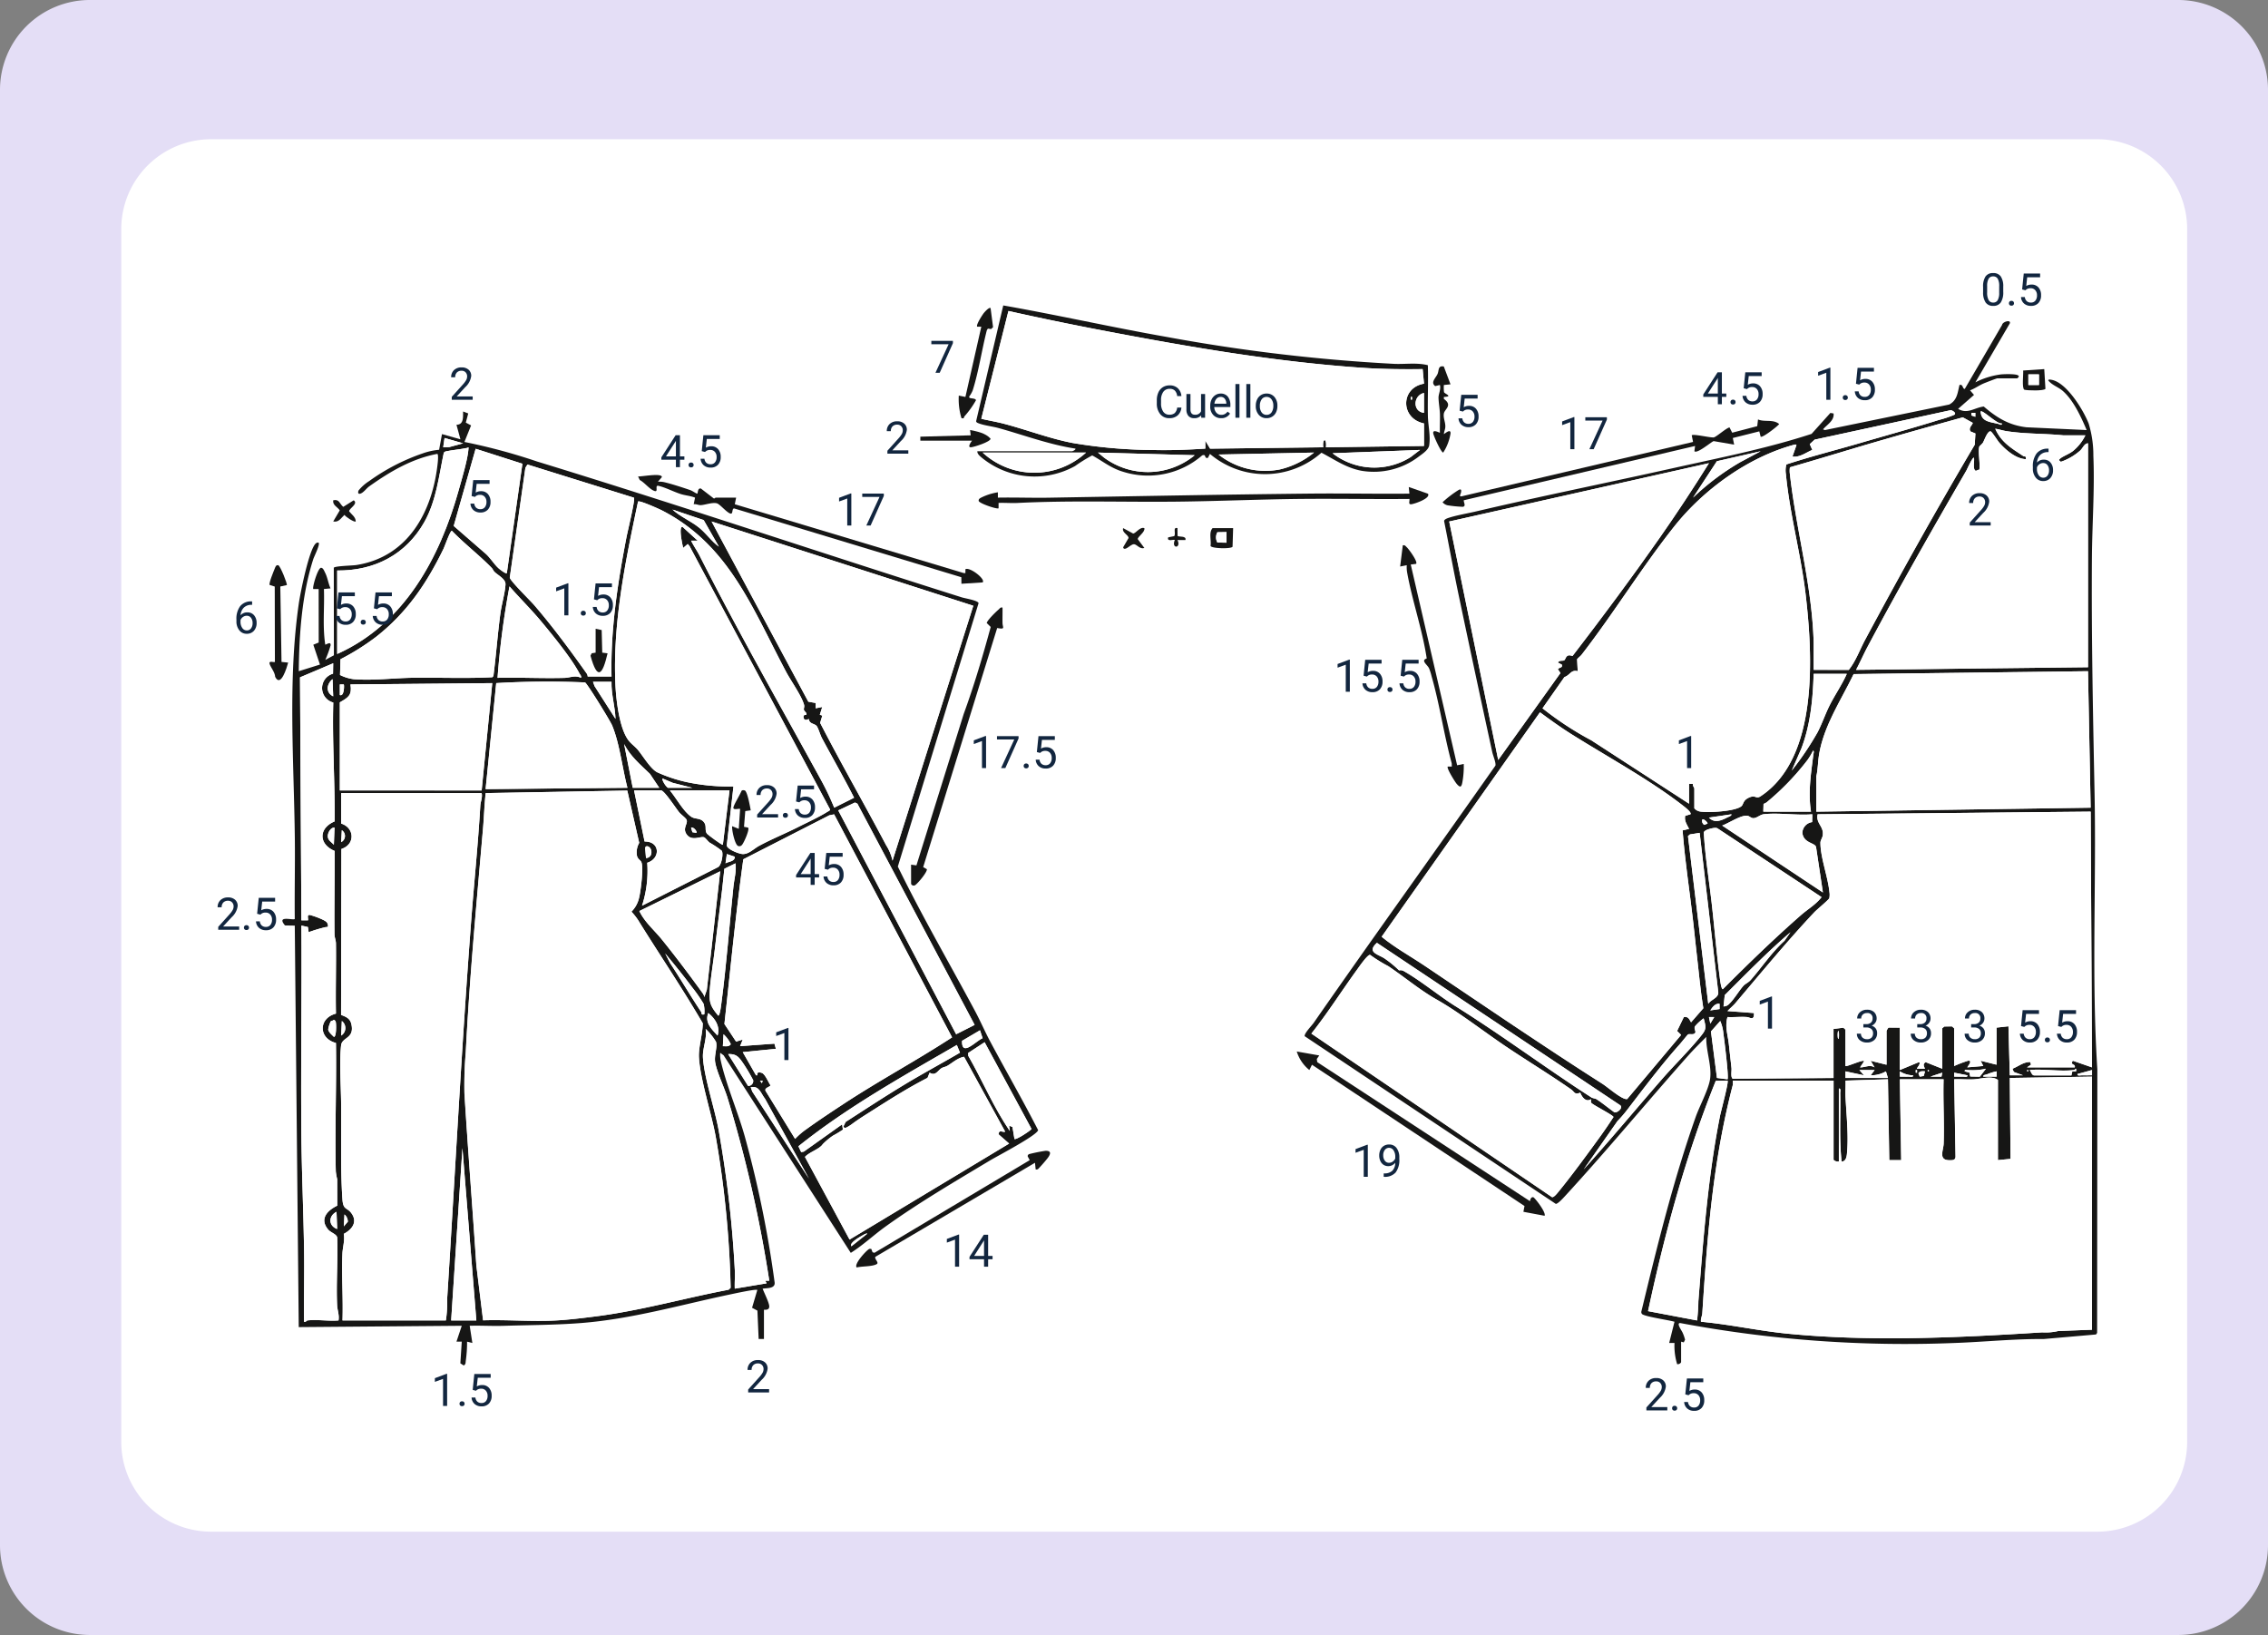 <svg xmlns="http://www.w3.org/2000/svg" xmlns:xlink="http://www.w3.org/1999/xlink" width="505" height="364" viewBox="0 0 505 364">
  <rect x="0" y="0" width="505" height="364" fill="#808080" stroke="none"/>
  <defs>
    <clipPath id="clip-path">
      <rect id="Rectángulo_402442" data-name="Rectángulo 402442" width="407" height="236" fill="none"/>
    </clipPath>
  </defs>
  <g id="Grupo_1102576" data-name="Grupo 1102576" transform="translate(-180.051 -15427)">
    <g id="Grupo_1102575" data-name="Grupo 1102575">
      <g id="Grupo_1102574" data-name="Grupo 1102574">
        <path id="Trazado_894322" data-name="Trazado 894322" d="M20,0H485a20,20,0,0,1,20,20V344a20,20,0,0,1-20,20H20A20,20,0,0,1,0,344V20A20,20,0,0,1,20,0Z" transform="translate(180.051 15427)" fill="#e4def6"/>
        <path id="Imagen_5_upscayl_4x_digital-art-4x" data-name="Imagen 5_upscayl_4x_digital-art-4x" d="M20,0H440a20,20,0,0,1,20,20V290a20,20,0,0,1-20,20H20A20,20,0,0,1,0,290V20A20,20,0,0,1,20,0Z" transform="translate(207.051 15458)" fill="#fff"/>
        <g id="Grupo_1102538" data-name="Grupo 1102538" transform="translate(240.051 15495)" clip-path="url(#clip-path)">
          <path id="Trazado_893893" data-name="Trazado 893893" d="M113.239,255.787h-1.18l-.277-6.319-1.191-.633,1.172-3.963c-.277-.266-5.12.8-5.962.972-11.131,2.335-22.044,5.527-33.44,6.4-5.625.43-11.452.436-17.1.608-2.507.077-5.034-.086-7.54-.013l.59,3.833-1.177-.294a28.94,28.94,0,0,1-.289,4.285c-.059.445.02.731-.451,1.02l-.755-.483.315-4.823H44.774l1.18-3.537-36.3.3L8.771,163.75l-2.176-.037c-2-2.358,1.814-1.073,2.176-1.435-.067-5.949.08-11.91.013-17.862-.195-17.228-1.592-35.389.9-52.466.332-2.274,2.3-12.128,3.8-13.308a.614.614,0,0,1,.594-.141c.375.385-.981,3.021-1.191,3.674C10.345,90.1,9.751,98.836,9.657,107.113l4.721-1.477L12.9,101.216l1.2-.485-.012-11.909H12.9c-.283-.213.863-4.274,1.628-4.719.525-.126.816.73.992,1.071.568,1.106.7,2.384,1.216,3.5l-1.474.143c.153,4.119-.333,8.324.3,12.392.463-.143,1.251-.734,1.188.153a25.324,25.324,0,0,1-1.186,3.24l1.918-1.031-.023-19.492c.268-.4,4.154-.467,5.007-.6C34.084,81.673,39.5,71.469,40.612,60.623c.036-.355.17-1.873-.121-1.892-5.64,1.058-10.574,3.978-15.173,7.253-.595.424-1.244,1.39-1.945,1.6-.545.161-.557-.3-.4-.7A9.681,9.681,0,0,1,25.317,64.8a45.645,45.645,0,0,1,11.852-6.148,14.84,14.84,0,0,1,3.74-.834l.639-3.491,4.108,1.16-.883-3.242c1.636-.011,1.455-1.662,1.477-2.953l1.143.434-.54,2.042,1.172.626-1.481,3.683a130.687,130.687,0,0,1,16.163,4.346c31.621,9.684,63.028,20.293,94.571,30.248.774.244,3.584.678,3.752,1.283l-17.983,58.654c5.318,10.92,11.439,21.42,17.167,32.115,1.21,2.259,2.225,4.632,3.434,6.892,3.515,6.569,7.24,13.038,10.639,19.67-.247,1.172-9.107,5.79-10.678,6.733-7.84,4.7-15.881,9.411-23.317,14.746-2.613,1.875-4.978,4.129-7.718,5.848l-28.317-43.985-.757-.558a5.752,5.752,0,0,0,.131,1.784c1.165,5.311,3.879,11.533,5.393,17.028a243.823,243.823,0,0,1,6.6,32.371c.1,1.323-1.687,1.187-2.68,1.325.323.9,1.5,3.186,1.477,4-.023.929-1.182.644-1.182.721ZM46.248,56.377l-4.129-1.183-.3,2.064,1.3-.028Zm-28.034,46.9C33.164,96.6,41.051,81.908,45.282,66.765c.668-2.391,1.983-6.748,2.155-9.059.051-.686.036-.375-.3-.3-1.551.329-3.249.453-4.821.79l-.351.24c-1.09,5.158-1.695,10.758-4.327,15.438-4.09,7.27-11.106,10.9-19.422,10.823Zm37.773-18,3.469-24.351L49.044,57.593,44.159,74.778l6.818,5.928c1.264.985,2.075,2.532,3.235,3.551.242.213,1.568,1.259,1.775,1.026m18,23.01H79.3c-.231-10.474,1.357-20.776,3.333-31.035.222-1.153,2-8.474,1.663-8.768L60.581,61.1l-.46.731-3.475,24.44c.135.785,4.526,5.071,5.4,6.083,4.169,4.841,7.977,9.986,11.67,15.194a1.243,1.243,0,0,1,.275.742m48.653,8.523c.257-.4-.393-.707-.5-1.072-.092-.325.161-.676.021-1.165-.6-2.081-2.889-5.245-3.965-7.265C110.7,93.212,105.49,78.974,90.485,71.3c-.638-.326-5.037-2.3-5.281-1.949-2.829,13.41-5.683,27.048-5.031,40.871.159,3.36.88,9.737,2.969,12.372.582.735,1.458,1.34,2.059,2.072,1.147,1.4,2.738,4.1,4.22,4.926a32.641,32.641,0,0,0,6.636,2.216,45.516,45.516,0,0,0,10.394.967L104.958,145.9c.109.882,2.613,1.838,3.442,1.918,1.384.134,2.606-1.2,3.754-1.818,2.852-1.54,5.874-2.753,8.766-4.218,1.876-.95,4.733-2.268,6.4-3.338.226-.145.582-.234.649-.534L96.675,79.275l-.4-.478-1.03.88c-.125-.589-1.084-4.745-.15-4.715l3.393,3.094-1.47,0c.561,1.16,1.343,2.246,1.921,3.388,8.531,16.854,17.957,33.388,27.048,49.955a59.7,59.7,0,0,1,2.9,6.1l4.421-2.21c-2.271-4.466-4.767-8.81-7.132-13.225-.429-.8-.774-2.115-1.152-2.683-.434-.652-1.7-.464-1.782-1.612-.053-.035-.922.532-1.142-.184-.277-.9.5-.7.548-.767M103.2,79.384l-3.382-5.909-6.945-2.349c1.78,1.642,4.17,2.574,6.046,4.131,1.506,1.251,2.678,2.969,4.28,4.127M141.867,149.3l17.986-56.755L101.58,73.784,123.119,113.9l1.631.287v1.182l1.473-.294-.548,1.737.561.18-.488,1.623c4.725,9.168,9.882,18.114,14.694,27.231a10.543,10.543,0,0,1,1.424,3.446M18.845,107.958a9.454,9.454,0,0,0,3.046.937c4.394.342,8.931-.27,13.278-.321,5.862-.07,11.734.188,17.591-.116a.755.755,0,0,0,.28-.6c.572-4.5.9-9.048,1.5-13.545.265-1.987,1.071-4.714,1.147-6.554.049-1.174-1.752-2.038-2.48-2.787-.226-.233-.351-.609-.605-.869-2.842-2.906-6.034-5.336-8.86-8.249-.378,0-1.563,3.412-1.864,4.033C38.106,87.63,33.752,94.04,26.914,99.438a53.387,53.387,0,0,1-7.971,5.012Zm53.668.629c.107-.45-.181-.64-.354-.971-1.8-3.427-5.94-8.482-8.5-11.562-2.243-2.7-4.772-5.179-7.077-7.82a183.3,183.3,0,0,0-2.659,20.355c4.962-.12,9.955.151,14.918.012,1.261-.035,2.312-.66,3.673-.014M11.574,251.657c2.153-.255,4.732.188,6.935,0,.215-1.177-.258-2.274-.309-3.378-.229-4.952.2-10.09.019-15.063-.121-.787-1.428-1.091-2.028-1.808-1.963-2.349-.191-4.237,2.038-5.305l-.011-5.865a14.363,14.363,0,0,1-.312-1.753c-.219-9.523.177-19.078.031-28.6-3.925-1.026-3.925-5.514,0-6.54-.1-5.205.063-10.417,0-15.623-.009-.706-.315-1.332-.323-2.037-.07-6.184.069-12.376.028-18.559-3.6-1.5-3.6-5.068,0-6.567.093-8.846-.543-17.615-.3-26.472a3.321,3.321,0,0,1-.053-6.418l.036-2.323-7.39,3.138.308,54.091h1.478c.086-.489-.339-1.3.444-1.188a17.975,17.975,0,0,1,3.007,1.127c.476.275.881.471.98,1.087.1.651-.243.384-.657.519a32.347,32.347,0,0,0-3.631,1.1l-.171-1.151-1.448-.32c.109,15.288-.143,30.592-.015,45.884.075,8.874.49,17.941.618,26.816.075,5.164-.086,10.34-.013,15.5.354.123.63-.282.737-.294m5.752-138.94-.144-3.833c-1.355,1.112-1.564,2.99.144,3.833m65.516,20.353c-1.145-4.358-1.7-9.721-3.4-13.86-.425-1.036-5.538-9.334-6.042-9.6a194.926,194.926,0,0,0-19.777.153l-2.363,23.6Zm-3.54-23.6H75.17l.356.971,4.659,7.288c-.1-2.773-.967-5.482-.883-8.259m-60.5,4.573v19.617H50.381l2.361-23.893-31.579.293c.4,2.417-.5,2.908-2.36,3.984m.884-3.983H18.8v2.36c1,.387,1-2.233.883-2.36m70.237,23.01-2.07-3.093c-2.155-2.082-4.352-3.9-5.75-6.644l1.918,9.737Zm1.918,0H97.3l-4.363-1.1L90.665,131c-.144.287.322,1.032.486,1.284a3.574,3.574,0,0,0,.692.783m-9.034.622-31.545.557c-.287,2.6-.36,5.221-.584,7.824-1.433,16.58-3,33.251-3.844,49.845a86.05,86.05,0,0,0-.3,9.151c.8,12.813,1.805,25.539,2.655,38.35l1.5,12.214c5.291-.169,10.806.3,16.074.037,2.847-.144,6.247-.564,9.1-.929,9.971-1.275,19.636-4.052,29.49-5.92l.457-.428a223.113,223.113,0,0,0-3.3-33.506c-.942-5.263-3.479-12.874-3.756-17.789-.127-2.251.841-5.253.844-7.6-4.41-7.572-9.346-14.863-13.992-22.313a13.593,13.593,0,0,0-1.887-2.53,6.314,6.314,0,0,0,1.685-3.027c.381-1.421,1.066-6.941.516-8.031-.219-.435-.8-.653-.97-1.39a4.28,4.28,0,0,1,.5-2.877Zm7.558-.032H84.319l2.342,11.375c3.47-.063,3.588,3.8.59,4.727a25.1,25.1,0,0,1-1.16,9.562l16.928-8.593c.795-.452,1.244-3.14.8-3.666a22.6,22.6,0,0,0-2.657-1.776c-.425-.316-.884-1-1.209-1.171-.728-.372-2.669.909-3.842-.563s.33-2.519-.124-3.4c-.216-.419-1.225-1.138-1.631-1.633-.719-.878-3.224-4.737-3.989-4.863m15.2,0H92.286c1.4,1.637,3.052,4.778,4.853,5.916.833.527,2.109.155,2.839,1.293.527.821.026,1.586.553,2.4.129.2,3.424,2.659,3.559,2.488Zm-55.186.59H19.1v6.785c2.989.936,3.182,4.65.053,5.655l-.071,36.944c1.181.459,2.033.79,2.316,2.154.658,3.178-2.1,2.75-2.313,4.642-.384,3.476-.052,8.757,0,12.419.1,7.018-.18,14.892.3,21.827.175,2.55,1.058,1.71,2.084,3.227,1.321,1.952-.043,3.554-1.786,4.479.266,1.5-.238,2.971-.3,4.363-.215,4.939.189,9.967.014,14.911H42.413a26.932,26.932,0,0,0,.292-4.871c1.766-27.914,3.2-55.893,5.318-83.771.656-8.64,1.552-17.293,2.059-25.965.051-.88.515-1.818.3-2.8m109.767,51.607-26.1-49.249-.539-.261L129.78,138.1l26.254,49.836Zm-31.284-46.873-1.081.217-19.135,9.781c-1.7,12.191-2.871,24.441-4.21,36.675l2.6,3.923,1.48-.461-.589,1.472,7.643-.558.324,1.149-7.375.737,2.952,5.162h.29c-.149-.713.373-.74.987-.541.741.24,1.483,2.117,1.943,2.76-.027.358-1.546.575-1.039,1.337l6.523,10.6a16.023,16.023,0,0,1,2.536-2.181c2.609-1.885,5.556-3.836,8.258-5.61,7.9-5.19,16.251-9.659,24.156-14.813ZM17.622,141.922c-.889-.038-1.508,1.172-1.5,1.922.011.935.794,1.277,1.354,1.911ZM98.188,143.1c.268-.27-.635-1.371-1.178-1.178l.289,1.037ZM19.1,145.166a1.531,1.531,0,0,0,.145-2.654Zm67.875,3.539a1.183,1.183,0,0,0,1.189-1.041c.216-1.537-1.467-2.118-1.364-1.013Zm19.771-.291-1.768-.593-.3,2.065c.712-.413,2.1-.393,2.064-1.472m-2.322,2.69c-.576,5.944-1.438,11.87-2.11,17.8-.349,3.083-1.006,6.744-1.178,9.735-.139,2.422.434,3.344,1.921,5.163.39.009.645-2.316.712-2.825,1.134-8.613,1.774-17.328,2.677-25.938.177-1.686.715-3.488.449-5.156Zm-.925.553-18,8.851c1.171,2.471,3.356,4.285,5.015,6.343,3.116,3.867,6.14,7.877,9.045,11.9a1.865,1.865,0,0,1,.405.923l.56-1.648Zm-3.541,31.857a6.851,6.851,0,0,0-.156-2.35,33.826,33.826,0,0,0-2.669-3.822c-1.865-2.513-3.9-4.995-5.882-7.393l1.093,2.151c2.359,3.564,4.517,7.271,6.89,10.825.227.34-.085.766.723.589m2.95,4.721c.663-1.966-.551-3.821-2.062-5.015-.841,2.1.713,3.556,2.062,5.015M16.8,185.052a6.039,6.039,0,0,0-.584,1.812c.067.611.847,1.232,1.265,1.661.585.021.546-2.854.411-3.356-.047-.173-.366-.607-.563-.331-.153.105-.417.1-.527.213m2.3,3.182a1.967,1.967,0,0,0,.145-3.244Zm95.321,54.572a288.68,288.68,0,0,0-9.3-40.71c-.719-2.317-2.376-5.738-2.738-7.881-.272-1.609.55-3.37.171-4.6a13.2,13.2,0,0,0-2.3-2.856c.358,2.11-.713,4.312-.6,6.339.247,4.379,2.591,11.316,3.461,16.019a252.344,252.344,0,0,1,3.642,31.463c.07,1.322-.081,2.674-.012,4l7.083-1.182-.3-.587Zm46.918-55.753-4,2.357c-.114,3.7,3.074.02,4.586-.592Zm-57.25,3.542c.662,0,1.338.176,1.765-.442a6.833,6.833,0,0,0-1.619-2.213Zm64.925,20.648c.271.319,3.433-1.734,3.809-2.207l-10.45-19.324-3.658,2.39.017.64c3.178,5.523,5.634,11.474,9.25,16.727l-.148-1.175.738.293Zm-12.132-19.209-.7-1.706c-12.066,6.99-24.364,13.82-35.269,22.554l.612,1.294.585-.105L130.648,208l.172,1.18a25.087,25.087,0,0,1-2.22,1.342,15.022,15.022,0,0,0-2.275,1.9c-.689,1.076-2.989,1.751-3.956,2.828l9.931,18.4,35.53-21.371-2.357-2.067c.148-1.181.858-.351,1.474-.586l-9.15-16.669c-1.428.251-2.532,1.315-3.734,2.018-.4.236-.89.285-1.263.508-.864.519-1.356,1.848-2.671,1.011l-.473,1.156c-4.291,2.2-8.358,4.777-12.412,7.355-1.475.938-2.915,1.826-4.252,2.817a9.495,9.495,0,0,1-1.264.819c-.373.19-.661.256-.782-.2l.487-.984c4.32-2.788,8.59-5.585,12.994-8.251,4.091-2.477,8.33-4.753,12.456-7.169M109.7,199.444a1.106,1.106,0,0,0,1.141-1.265,38.3,38.3,0,0,0-2.2-3.726c-.926-1.341-1.49-2.2-3.37-2.086Zm3.241-1.178h-.589l.444.587Zm10.328,21.828L113.48,202.3c-.963-1.217-1.283-2.975-3.191-2.561l.355.97ZM49.2,251.657l-3.1-38.351-2.509,38.351ZM18.212,231.3l-.145-3.834c-1.824.909-1.849,3.114.145,3.834m1.48-.59.9-1.04a2.16,2.16,0,0,0-.752-1.613Zm113.027,4.425,3.535-2.8c-.276-.121-.817.245-1.081.392-.5.277-3.063,1.7-2.454,2.412" transform="translate(-3.135 -25.682)" fill="#161615"/>
          <path id="Trazado_893894" data-name="Trazado 893894" d="M565.018,239.089a.86.86,0,0,1-.883.442,13.944,13.944,0,0,1-.59-4.72h-1.185l1.184-4.719c-1.117-.366-6.83-1.173-7.252-1.754a.731.731,0,0,1-.142-.458c3.527-14.6,7.107-29.2,12.108-43.372.844-2.391,2.8-6.01,3.187-8.319.492-2.95-.94-6.516-.821-9.521-1.324,1.331-2.743,2.723-3.988,4.123-9.225,10.375-18.046,21.074-27.433,31.282-.428.465-1.556,1.725-2.08,1.777l-55.932-37.344c-.078-.668,1.543-2.286,2.031-2.988,13.337-19.174,27.009-38.123,40.443-57.234.18-.611-.529-2.23-.7-3.034-2.521-11.562-5.007-23.18-7.439-34.747-1.167-5.552-2.169-11.145-3.286-16.705.062-.31.546-.524.837-.627,1.644-.581,4.381-1.046,6.2-1.472,14.624-3.43,29.375-6.4,44.038-9.669,10.315-2.3,20.723-4.33,30.75-7.611l4.188-4.664.712.122c.191,1.593-1.465,2.49-2.361,3.539l.445.153,27.665-5.683c1.766-.935,1.862-2.6,2.287-4.353.855-.228.6.827,1.176.883l8.311-14.26c.1-.721,2-1.245,1.722-.345l-7.668,13.131a17.312,17.312,0,0,1,5.751-1.771c.753-.066,3.527-.158,3.84.3.3.159-.264.59-.3.59H635.4c-.16,0-2.586.948-3.006,1.125-1.046.441-1.975,1.148-3.042,1.532l.882,1.027-3.538,3.1c2.064,1.253,3.6-.25,5.71-.52,2.922,2.5,5.6,4.167,9.516,4.623l13.4.617c-1.225-2.865-2.929-6.623-5.307-8.7-1.032-.9-2.387-1.271-3.25-2.356.017-.271.505-.17.721-.132,3.374.592,7.1,6.728,8.276,9.723a24.108,24.108,0,0,1,1.049,7.21c.311,7.555-.269,15.209-.323,22.714-.126,17.528.245,35.037.591,52.536.4,20.325-.694,41.008.618,61.33l-.052,58.678-.239.351-11.672,1.018c-6.716-.054-13.382.662-20.067.885a271.7,271.7,0,0,1-60.792-4.437c-1.049-.1.286,1.659.491,2.167a8.793,8.793,0,0,1,.532,1.546l-.29.581-.59-.157Zm1.77-124.337v-4.425l.869.011c-.125.37.311.889.311,1.022v4.425a2.177,2.177,0,0,0,1.342.723c1.86.274,7.594-.033,9.081-1.149.581-.435.3-1.278,1.676-1.933,1.567-.743,1.581.373,2.633-.317,13.034-8.554,11.612-31.584,10.031-45.086-1.022-8.724-3.569-17.973-4.369-26.6a5.028,5.028,0,0,1,.1-2.2c5.509-1.8,11.135-3.216,16.7-4.846,5.76-1.689,11.611-3.29,17.342-5.084a23.772,23.772,0,0,0,3.318-1.109c.619-.365-.346-.983-.752-1.043L594.748,33.7l-1.087,1,.571,1.288c-1.448.587-2.744,1.7-4.425,1.478l.883-2.508c.046-.225-.277-.184-.436-.142-10.226,2.735-20.191,9.955-26.707,18.143-7.242,9.1-13.515,19.378-20.667,28.6-.3.382-.719.646-1.018,1.026L542,85.252c-1.517-.389-1.646.844-2.966,1.312l-4.872,6.947a71.658,71.658,0,0,0,10.883,7.135Zm69.645-84.66c-1.048.248-4.282-3.1-4.719-2.656.111,2.285,2.081,2.314,3.891,2.747.291.07.9.474.828-.091m-5.9-2.361h-.883v.586l.884.3Zm-36,57.227h7.82c1.563-1.944,2.447-4.476,3.636-6.691C613.84,63.626,621.937,49.12,630.4,34.825l.15-2.5-1.073-.443c-.609-.775.541-1.568.464-1.929l-2.206-1.22c-5.193,1.446-10.394,2.888-15.576,4.377-.879.252-1.667.478-2.511.721-6.809,1.961-13.586,4.08-20.4,6.025a5.124,5.124,0,0,0,0,1.559c1.4,12.492,4.961,24.882,5.284,37.489Zm36.889-49.706c-.338,1.191.246,3.783,0,5.162-.4-.1-.751.519-1.042.009-.369-.646-.026-1.9-.141-2.664-.278-.341-1.547,2.566-1.715,2.856-7.506,12.96-14.909,25.917-21.945,39.126-.912,1.712-1.7,3.5-2.6,5.214l51.644-.588V34.514c-.837.036-1.129,1.058-1.763,1.63a12.731,12.731,0,0,1-4.29,2.493c-.335-.342-.607-.33-.14-.727.678-.576,2.027-1,2.953-1.768a10.516,10.516,0,0,0,2.65-3.4h-4.873c-4.284-.425-8.371-.273-12.65-.926-.859-.131-1.69-.419-2.545-.551,1.335,3.046,3.618,4.336,6.2,6.058.339.227.766-.085.589.723-2.229-.1-4.483-2.076-5.9-3.69-.386-.44-1.605-2.432-1.927-2.5-.651-.142-1.362,1.909-1.666,2.46-.189.344-.806.814-.839.931m-48.695,1.035L572.986,38.5l-5.311,8.111A55.615,55.615,0,0,1,578.205,38.7Zm-11.508,2.655L513.381,51.927l10.913,53.09,13.854-19.355-.572-.852c.374-.495,1.1-.229.881-1.028l-.88-.446c.315-.6,1.092-.3,1.409-.505.418-.271.312-1.543,1.848-.96,6.63-8.611,13.169-17.4,19.411-26.316,3.805-5.434,7.458-10.988,10.971-16.613m84.4,46.31-52.185.644c-2.782,5.788-6.593,11.4-7.688,17.829-.28,1.646-.243,3.345-.629,4.976l0,7.822,61.09-.885Zm-53.712.591h-7.378c-.167,5.619-.709,11.321-2.725,16.6l-2.147,4.932a66.456,66.456,0,0,0,5.708-8.452c1-1.881,1.779-4.195,2.745-6.105,1.2-2.365,2.72-4.545,3.8-6.973m-34.824,31.267c.376-.345-1.1-1.5-1.378-1.717-7.307-5.774-17.185-11.135-25.159-16.15-2.323-1.461-4.762-3.214-6.958-4.841l-35.25,49.969c2.969,2.45,6.34,4.283,9.523,6.422,13.2,8.868,26.31,17.825,39.721,26.373,1.1.7,4.383,3.6,5.427,3.335l12.008-14.274-.893-.872,1.5-3.1c.97-.184,1.211.471,1.611,1.171l2.733-3.134c-.641-3.887-.979-7.818-1.434-11.732-.3-2.559-.555-5.139-.85-7.7-.774-6.716-1.822-13.443-2.333-20.169l1.442-.33c-.457-.92-1.126-1.815-.854-2.917Zm26.856-.587c-.682-4.264-.018-8.384.512-12.617.035-.281.253-.941-.069-.955a13.832,13.832,0,0,1-1.2,2.044,57.678,57.678,0,0,1-9.135,9.468,4.387,4.387,0,0,1-.675.34l-.054,1.719Zm-14.313,45.723c-1.4-.1-2.87.076-4.279,0-.63,2.152.074,3.953.3,6.043.191,1.762.394,3.54.59,5.31.071.642-.239,2.041.272,2.383l22.447-.166V164.9l2.191-.274.465.422v8.112c.384.165,4.336-1.683,4.13-1.034l-.884,1.327c1.155.026,2.148-.685,3.244,0l-.882-1.474,3.54.884v-7.522c0-.045.315-.694.486-.752l2.465.014v9.44l4.276-1.773c.53.326-.577,1.361-.44,1.476h1.77c-.268-.617-.526-1.012.145-1.467l3.692,1.469v-9l.475-.4,1.7-.025.48.422v8.407a26.86,26.86,0,0,1,3.1-1.18c1.2-.15-.221,1.415-.151,1.473l3.541-.3-.589-1.177,3.54.884V164.6l2.655-.294.3,10.915,2.951,0-2.059-.741-.3-.729c1.323-.492,2.472-1.554,3.982-1.481l.148.588-.884.594h10.624c.226-.882-1.132-.4-.439-1.478l4.275,1.477-.293-56.933-60.8.59c-.441,2.106,1.51,2.7,1.119,4.8-.1.512-.494,1.013-.493,1.536,0,3.3,1.664,7.559,2,10.951a3.523,3.523,0,0,1-.026,1.391c-.105.349-2.758,2.52-3.345,3.145-5.956,6.325-11.923,13.575-17.556,20.21-.537.633-1.211,1.156-1.766,1.774l5.9.443c.054,1.838-.873.94-1.622.884m-3.395-45.131-5.015.734c1.235,1.3,2.726.67,4.092-.038.307-.159.952-.322.923-.7m18,0c-3.42.3-7.446-.388-10.789-.015-.867.1-1.551.892-2.353.881-.481-.006-.822-.425-1.236-.521-1.347-.311-4.276,1.673-5.69,2.162l22.426,14.9-1.525-10.125c-.272-.98-2.754-.823-3.049-3.117a2.5,2.5,0,0,1,2.182-2.423Zm-23.315,2.064c-.073-.4-.934-1.128-1.179-.882a1.026,1.026,0,0,0,.442,1.175Zm1.687.966c-.6.011-2.334.393-2.528,1,.272,5.2,1.135,10.4,1.732,15.588.631,5.482,1.07,11.028,1.792,16.5.067.505.322,2.839.711,2.825,5.647-5.66,11.4-11.242,17.416-16.511,1.487-1.3,3.3-2.33,4.566-3.987l-23.11-15.268a.864.864,0,0,0-.579-.14m-3.458,1.1-2.162.347-.433.38,4.513,37.327c.63-.994,2.228-1.24,2.235-2.5Zm5.314,38.644a1.729,1.729,0,0,0,1.307-.609c1.087-1.042,2.09-2.821,3.114-3.967.418-.468,1.123-.733,1.635-1.316,2.5-2.842,4.661-6.133,7.514-8.713l1.334-1.91c-5.134,4.4-9.833,9.231-14.626,13.992Zm-29.426,20.259c.339.218.827.182,1.2.428,1.305.857,2.646,1.965,3.927,2.885.619.188,2.065-1.01,1.271-1.588L497.29,145.729c-2.287,2.062.1,2.5,1.6,3.416a23.641,23.641,0,0,1,3.325,2.715,1.481,1.481,0,0,1,.928.085c3.793,2.117,8.031,5.643,11.615,7.878,10.277,6.408,20.166,13.813,30.283,20.321m-2.482-1.067c-1.268.563-1.24-.164-2.053-.732-4.7-3.285-9.654-6.281-14.417-9.482-5.057-3.4-10.573-7.728-15.456-10.48-3.788-2.135-7.247-5.077-10.845-7.479a32.55,32.55,0,0,1-4.018-2.492c-.542-.118-2.447,2.655-2.874,3.242-3.433,4.728-6.57,9.7-10.2,14.279l53.588,36.416c.4.088,1.141-.848,1.419-1.187,3.005-3.674,6.325-8.224,9.143-12.1,1.079-1.483,2.111-3.012,3.115-4.548,0-.41-4.639-2.713-4.942-3.171-.137-.207-.057-.559-.063-.811-1.111.756-2.009-.441-2.395-1.456m31.02-19.78c-.965-.144-1.594.785-2.065,1.472l2.065-.3Zm-1.18,2.95h-1.178l.3,1.473Zm-5.849,3.887c-.119.079-1.463,1.764-1.819,2.163-4.189,4.69-7.985,9.765-11.814,14.74a27.041,27.041,0,0,1-2.057,2.369l-7.53,10.76c5.934-6.581,11.585-13.383,17.407-20.061,2.726-3.127,5.776-6.082,8.413-9.29,1.438-1.749,1.538-1.994.888-4.273a10.7,10.7,0,0,0-1.932,1.776c-.3.6.307,1.1.032,1.474-.347.513-1.243.117-1.586.342m8.8,9.976c.33-.39-.724-8.882-.914-10.147a8.906,8.906,0,0,0-.706-2.832l-2.069,2.327,1.338,10.349Zm24.789-9.146a8.5,8.5,0,0,0,0-1.473c-.355-.776-.355,2.249,0,1.473m32.76,6.787a13.319,13.319,0,0,1-3.988.293c-.335.011-.81-.191-.733.293l1.047.293.161.858,2.137.042Zm19.625.293c-3,.4-6.793-.295-9.886,0,.334.427.489,1.221,1.018,1.2l8.267,0,.2-.866.85-.037c.063-1.115-.2-.327-.444-.295m-50.907,1.77h9.444l-.44-1.468a6.658,6.658,0,0,1-3.4.876l.885-1.176-3.393,0,1.032,1.179-4.13-.882Zm15.934-1.769h-.291v.588h.291Zm2.51,0a.148.148,0,0,0,0,.3.148.148,0,0,0,0-.3m22.133,0a.148.148,0,0,0,0,.3.148.148,0,0,0,0-.3m14.314,1.179,0-1.179-3.243.888c-.069.515.67.278,1.029.292.737.029,1.482-.018,2.217,0m-39.842,0a5.768,5.768,0,0,1-2.948-.887l0,1.179c.637-.005,1.281.014,1.922,0,.354-.008,1.1.219,1.029-.293m2.656-.886c-.606-.03-1.108-.122-1.471.441l.29.737.891-.141Zm15.936,0a10.976,10.976,0,0,0-2.138.664c-.315.127-.879.087-.81.513h2.951Zm-12.1.295-2.654.882,2.487.005Zm5.607.592-2.949-.592,0,.883c.637-.014,1.284.029,1.922,0,.36-.016,1.1.224,1.029-.292m6.789,18.877V176.257c-1.425-1.043-3.786-.215-5.446-.134-1.422.07-2.873-.079-4.294-.015l.3,17.261c-.062.788-.665.759-1.334.758-2.558,0-1.362-2.186-1.311-3.7.161-4.76-.148-9.56-.014-14.321h-9.739l.3,18h-2.658l-.293-18-9.446.3c.049,1.223-.065,2.467,0,3.692.2,4.021.721,8.657.307,12.69-.07.685-.313,1.681-1.188,1.613-.537-5.037-.194-10.125-.3-15.193-.007-.358.219-1.1-.3-1.03V194.4c-.343.12-1.181-.133-1.181-.443V176.4H576.527a4.982,4.982,0,0,1-.01,1.012c-4.418,16.977-5.654,33.308-6.774,50.762-.041.641-.406,1.244-.3,1.913,6.445.59,12.875,2.03,19.326,2.66,18.543,1.814,38.09.873,56.662-.3a12.122,12.122,0,0,0,3.542-.295l7.53-.29V175.518l-18.3.295.167,18.014Zm-60.2-17.7-2.617.041c-6.651,16.55-11.353,33.854-15.084,51.28l10.912,2.074a41.469,41.469,0,0,0,.292-4.282c1.077-13.637,2.134-27.76,4.806-41.214.209-1.052,1.99-7.624,1.691-7.9" transform="translate(-250.696 -3.822)" fill="#161615"/>
          <path id="Trazado_893895" data-name="Trazado 893895" d="M349.853,32.462c.1-.013.852-.3.737-.588-5.834-.888-11.429-3-17.115-4.574-1.391-.386-3.244-.573-4.517-1.088-.228-.092-.4-.161-.48-.421L334.524,0c12.16,2.139,24.208,4.87,36.368,7.006a393.33,393.33,0,0,0,50.659,6c2.5.11,5.075-.314,7.516.3.118,3.775-.07,7.569.01,11.348.043,2.028.607,4.312.295,6.462-.148,1.02-1.428,1.866-2.248,2.473a16.5,16.5,0,0,1-12.855,3.214c-3.415-.646-5.889-2.452-8.894-4.015a18.955,18.955,0,0,1-24.831.265l-.445.879c-.927.227-.269-.913-1.282-.548a18.441,18.441,0,0,1-17.6,3.647c-2.674-.78-4.5-2.327-6.883-3.642A34.333,34.333,0,0,0,350.5,35.76a18.574,18.574,0,0,1-20.707-1.826c-.422-.357-1.092-.866-1.036-1.472Zm78.352-1.18V26.267c-5.278-1.075-5.293-7.944,0-8.851l-.3-3.244c-4.494.054-8.974.014-13.432-.291C395,12.55,375.632,9.2,356.432,5.532c-6.934-1.326-13.866-2.758-20.754-4.3l-6.044,24c1.68.394,3.41.678,5.085,1.119,5.065,1.334,10.061,3.262,15.214,4.262a111.014,111.014,0,0,0,17.908,1.569c3.905.1,7.808-.056,11.672-.308V30.1l1.068,1.785,25.2-.308c-.263-2.075.838-2.156.588,0Zm0-11.8c-2.445.56-2.566,4.166,0,4.425Zm-2.658.886h-.291v.588h.291Zm1.771,11.8-19.475.735a15.18,15.18,0,0,0,17.387.862Zm-74.367.588H329.933a17.012,17.012,0,0,0,23.019,0m24.2.592-21.542-.59,1.377,1.129a16.4,16.4,0,0,0,20.166-.538m26.56-.59-21.247.44A16.775,16.775,0,0,0,396.1,36.511a18.732,18.732,0,0,0,7.606-3.752" transform="translate(-171.135)" fill="#161615"/>
          <path id="Trazado_893896" data-name="Trazado 893896" d="M429.7,85.881c.693,1.016-2.99,2.268-3.685,2.347-.786.089-.343-.676-.437-1.181l-.166,0c-7.867.073-15.739-.078-23.606-.01-9.368.081-18.934.523-28.3.617-11.708.118-23.47-.3-35.129.285-1.421.071-2.864-.056-4.284-.006v1.185c-.227.3-4.289-1.054-4.425-1.627-.068-.449.341-.632.674-.8a12.584,12.584,0,0,1,3.6-1.12l0,1.184c3.838-.066,7.685.08,11.522.013,19.331-.337,38.792-.711,58.109-.913,7.331-.076,14.672.088,22,.012l-.144-1.477Z" transform="translate(-171.749 -43.967)" fill="#161615"/>
          <path id="Trazado_893897" data-name="Trazado 893897" d="M193.171,83.847l-.295,1.474,50.939,15.311.409.031.006-.883c1-.533,4.555,2.236,3.83,2.945l-4.722.3-.021-1.456-50.6-15.319c-.572.059-.147,1.383-.866,1.13-.894-.314-2.3-2.11-3-2.275-1.033-.242-2.584.375-3.551.417-.5.022-1.036-.293-1.573-.2l.3-1.471c-1.016-.406-2.156-.474-3.185-.8-1.582-.506-3.424-1.477-4.962-1.828-.914-.209.076,1.429-.852,1.151-1.087-.327-2.264-1.919-3.309-2.442l-.384-.8c.81.068,5.32-.843,5.308.146l-.881,1.03a5.242,5.242,0,0,1,1.26.069c1.644.363,4.247,1.218,5.892,1.78.562.193,1.225.711,1.556.805.255.073.021-1.275.846-1.148L188.157,84c.24.123.383-.154.44-.154Z" transform="translate(-89.264 -41.06)" fill="#161615"/>
          <path id="Trazado_893898" data-name="Trazado 893898" d="M616.135,56.825l-.3-1.181-5.9,1.478.3,1.472-4.576-.781c-.707.313-3.654,2.858-4.275,2.256l.149-1.175-51.5,12.09c-.052.493.549,1.264-.172,1.455A27.815,27.815,0,0,1,546.4,72.1a2.062,2.062,0,0,1-1.089-.677,23.344,23.344,0,0,1,3.689-2.8c.467-.138.469.047.448.445-.026.5-.638,1.159.138,1.029l51.5-12.1-.295-1.473c.368-.363,4.058.547,4.878.467.554-.054,2.684-2.015,3.533-2.232l.6,1.183,5.576-1.456.172-1.5c1.459.653,3.364-.115,4.715,1.033-.384.516-3.79,3.163-4.125,2.8" transform="translate(-284.104 -27.608)" fill="#161615"/>
          <path id="Trazado_893899" data-name="Trazado 893899" d="M482.549,347.633l-.554.786.1.7,47.371,30.96c.048-.359.225-.992.743-.88.264.056,2.883,3.333,2.51,4.128l-4.72-.888.243-1.289L480.924,349.7l-.586,1.177a8.559,8.559,0,0,1-2.805-4.127Z" transform="translate(-248.793 -180.654)" fill="#161615"/>
          <path id="Trazado_893900" data-name="Trazado 893900" d="M298.248,197.637l1.194.166,10.531-33.727c2.317-6.342,4.239-12.837,6.007-19.354l-.884-.879c.093-.593,2.057-2.516,2.629-2.992.3-.247.381-.564.885-.44.02,1.13-.023,2.269,0,3.4.017,1.065.712,1.49-1.19,1.146l-16.476,53.229.827.472c.07.661-2,3.157-2.629,3.553a.613.613,0,0,1-.889-.3Z" transform="translate(-155.386 -73.139)" fill="#161615"/>
          <path id="Trazado_893901" data-name="Trazado 893901" d="M529.13,115.6l-1.179.145,10.327,44.695,1.473-.3a19.47,19.47,0,0,1-.291,3.984c-.209,1.23-.485,1.379-1.309.417-.341-.4-2.34-3.576-1.941-3.812l.883,0-.016-.711c-1.745-6.391-2.662-13.044-4.49-19.408a11.816,11.816,0,0,0-.573-1.788c-.4-.807-1.9-1.713-.506-2.159-.954-6.411-3.252-12.893-4.372-19.219a7.025,7.025,0,0,1-.074-1.549l-1.473.293.591-4.718c.476-.107.6.165.892.434.481.444,2.544,3.274,2.059,3.695" transform="translate(-273.829 -58.063)" fill="#161615"/>
          <path id="Trazado_893902" data-name="Trazado 893902" d="M312.709,397.043l-.148-1.473L277,416.517c-.188.536.911,1.293.3,1.626-1.019.559-3.224.437-4.433.73-.716-.711,2.23-3.9,2.807-4.126.127-.05.3.008.434,0l.285.744.43.118,34.565-20.625-.423-.777c-.107-.223.081-.461.258-.561a36.55,36.55,0,0,1,3.705-.746c1.255,0,1.143.643.563,1.473-.344.493-1.459,1.771-1.9,2.229-.281.29-.4.549-.883.443" transform="translate(-142.106 -204.698)" fill="#161615"/>
          <path id="Trazado_893903" data-name="Trazado 893903" d="M3.865,125.149l-1.451.322.268,16.79,1.481.15c-.3,1.089-1.638,5.652-2.89,3.177C1.228,144.56.266,143.476.032,142.7c-.245-.816.984-.269,1.179-.436L1.176,125.48.048,125.13c-.251-.355.9-3.086,1.14-3.687.148-.365.255-.781.756-.716.48.113,2.094,4.252,1.922,4.422" transform="translate(0 -62.895)" fill="#161615"/>
          <path id="Trazado_893904" data-name="Trazado 893904" d="M327.472,1.2l.554,4.24-.444.415-.711-.1-.233.358c-1.118,4.342-1.8,9.136-3.143,13.381a5.863,5.863,0,0,1-.741,1.325c-.357.709,1.317.248,1.468.88a20.457,20.457,0,0,1-2.578,3.6c-.166.184.041.577-.66.381a14.554,14.554,0,0,1-.592-5.014l1.473.3,3.539-15.631-.884,0c-.437-.26,1.173-2.73,1.481-3.093.2-.234,1.185-1.353,1.47-1.036" transform="translate(-166.905 -0.596)" fill="#161615"/>
          <path id="Trazado_893905" data-name="Trazado 893905" d="M543.314,28.335l1.493,3.97-1.48.15a8.338,8.338,0,0,0,.036,1.594c.119.374,2.138.987-.036,1.062l0,.439c2.034,1.467.173,2.243,0,3.251s.367,1.948.327,2.954c-.025.621-.286,1.037-.321,1.615.059.069,1.544-1.355,1.482-.143a10.952,10.952,0,0,1-1.632,4.268c-.482,0-2.127-3.65-2.219-4.271-.154-1.037,1.424-.085,1.479-.15-.031-1.327.044-2.667.016-4-.024-1.178-.314-2.733-.321-3.821-.006-.8.573-1.855.307-2.8L541.4,32.7c-1.108-.809.125-1.807.517-2.688.364-.818.046-1.931,1.4-1.677" transform="translate(-281.832 -14.743)" fill="#161615"/>
          <path id="Trazado_893906" data-name="Trazado 893906" d="M302.558,60.273v-.884l11.215-.3-.144-1.181c1.608.322,3.4.65,4.567,1.92,0,.707-3.565,1.823-4.285,1.913-1.033.128-.058-1.178.157-1.47Z" transform="translate(-157.631 -30.171)" fill="#161615"/>
          <path id="Trazado_893907" data-name="Trazado 893907" d="M819.829,29.588l.262,4.39c-.334.482-3.92.4-4.706.2-.577-.385-.169-3.44-.253-4.272Zm-1.178,1.179h-2.363v2.362h2.363Z" transform="translate(-424.648 -15.415)" fill="#161615"/>
          <path id="Trazado_893908" data-name="Trazado 893908" d="M442.447,103.489l-.129,4.148c-.352.526-4.809.4-4.9-.2.2-1.256-.44-2.983.456-3.943Zm-1.474.883-2.03.037a2.319,2.319,0,0,0,0,2.29l2.03.036Z" transform="translate(-227.873 -53.917)" fill="#161615"/>
          <path id="Trazado_893909" data-name="Trazado 893909" d="M34.628,95.215c-.265.265-2.276-1.028-2.507-1.468-.787.707-1.256,1.72-2.508,1.468l1.46-2.472c-.489-.758-1.642-1.146-1.46-2.246,1.4-.316,1.39.792,2.237,1.465L34.181,90.5c1.119.81-1.151,1.852-1.013,2.475.547.688,1.459,1.255,1.46,2.245" transform="translate(-15.418 -47.12)" fill="#161615"/>
          <path id="Trazado_893910" data-name="Trazado 893910" d="M401.5,103.434c.232.908-1.574,1.954-1.46,2.473l1.461,1.949c-.952.356-1.64-.76-2.259-.832-.52-.061-1.189.634-1.679.884-.373.191-.7.23-.785-.2l1.2-2.059c0-.753-1.52-1.169-1.2-2.212l2.212,1.2c.614,0,1.5-1.55,2.508-1.2" transform="translate(-206.695 -53.861)" fill="#161615"/>
          <path id="Trazado_893911" data-name="Trazado 893911" d="M419.787,103.459l.024,1.746c.307.271,2.024-.086,1.746.907l-1.77,0c.933,1.881-1.449,2.039-.591,0-.239-.222-1.788.5-1.477-.591l1.35-.276c.434-.624-.406-2.039.717-1.789" transform="translate(-217.609 -53.887)" fill="#161615"/>
          <path id="Trazado_893912" data-name="Trazado 893912" d="M126.83,225.491l2.662,11.635a4.28,4.28,0,0,0-.5,2.877c.169.737.75.954.97,1.39.549,1.09-.136,6.61-.516,8.031a6.305,6.305,0,0,1-1.684,3.027,13.624,13.624,0,0,1,1.887,2.53c4.646,7.449,9.582,14.741,13.992,22.313,0,2.35-.971,5.351-.844,7.6.278,4.915,2.815,12.526,3.756,17.789a223.114,223.114,0,0,1,3.3,33.506l-.457.428c-9.854,1.869-19.519,4.646-29.491,5.92-2.857.365-6.257.786-9.1.929-5.268.266-10.783-.206-16.074-.037l-1.5-12.214c-.85-12.811-1.855-25.537-2.655-38.35a86.185,86.185,0,0,1,.3-9.151c.843-16.594,2.411-33.265,3.844-49.845.225-2.6.3-5.228.585-7.824Z" transform="translate(-47.154 -117.48)" fill="#fff"/>
          <path id="Trazado_893913" data-name="Trazado 893913" d="M64.394,226.656c.217.981-.247,1.919-.3,2.8-.507,8.673-1.4,17.325-2.059,25.966-2.115,27.878-3.552,55.857-5.318,83.77a26.981,26.981,0,0,1-.292,4.871H33.407c.175-4.944-.229-9.972-.014-14.911.061-1.391.565-2.865.3-4.363,1.743-.924,3.107-2.526,1.786-4.479-1.026-1.517-1.909-.677-2.084-3.227-.475-6.936-.193-14.809-.3-21.828-.054-3.662-.386-8.943,0-12.419.209-1.892,2.971-1.464,2.313-4.642-.283-1.365-1.135-1.695-2.316-2.154l.071-36.944c3.129-1.005,2.936-4.72-.053-5.656v-6.785Z" transform="translate(-17.148 -118.087)" fill="#fff"/>
          <path id="Trazado_893914" data-name="Trazado 893914" d="M235.912,236.538l26.261,49.651c-7.905,5.154-16.253,9.623-24.156,14.813-2.7,1.774-5.649,3.725-8.258,5.61a16.023,16.023,0,0,0-2.536,2.181l-6.523-10.6c-.507-.762,1.012-.979,1.039-1.337-.459-.643-1.2-2.52-1.943-2.76-.614-.2-1.136-.172-.987.541h-.29l-2.952-5.162,7.375-.737-.324-1.148-7.643.557.589-1.471-1.48.461-2.6-3.923c1.339-12.235,2.511-24.484,4.21-36.675l19.135-9.781Z" transform="translate(-110.183 -123.235)" fill="#fff"/>
          <path id="Trazado_893915" data-name="Trazado 893915" d="M203.2,138.585c-.045.069-.824-.131-.548.767.221.715,1.09.148,1.142.184.079,1.148,1.349.96,1.783,1.612.377.568.723,1.884,1.152,2.684,2.366,4.414,4.861,8.758,7.133,13.224l-4.421,2.21a59.653,59.653,0,0,0-2.9-6.1c-9.091-16.568-18.517-33.1-27.048-49.955-.578-1.141-1.359-2.228-1.921-3.388l1.471,0-3.393-3.094c-.933-.029.026,4.127.151,4.715l1.03-.881.4.478,31.291,58.634c-.067.3-.423.388-.649.533-1.665,1.071-4.522,2.388-6.4,3.338-2.892,1.464-5.913,2.679-8.765,4.218-1.149.62-2.37,1.952-3.754,1.818-.829-.08-3.333-1.037-3.442-1.918l1.493-13.121a45.576,45.576,0,0,1-10.394-.967,32.669,32.669,0,0,1-6.636-2.217c-1.483-.828-3.073-3.527-4.22-4.926-.6-.732-1.476-1.337-2.058-2.072-2.089-2.635-2.811-9.012-2.969-12.372-.651-13.824,2.2-27.461,5.031-40.872.244-.353,4.643,1.623,5.281,1.949,15,7.673,20.21,21.911,27.717,36.012,1.075,2.02,3.366,5.184,3.965,7.265.14.489-.114.84-.021,1.165.1.365.753.675.5,1.072m-12.352,21.27c-.141-.773-.753-4.241-1.335-4.419-.236-.072-.623-.122-.749.173-.449,1.045-1.49,2.661-1.749,3.516s1.276.246,1.47.437l-.3,4.424-1.472-.589c-.107.823.621,4.2,1.348,4.408a.729.729,0,0,0,.864-.28c.386-.409,1.783-3.528,1.312-3.823l-.885-.17.284-3.5Z" transform="translate(-83.69 -47.453)" fill="#fff"/>
          <path id="Trazado_893916" data-name="Trazado 893916" d="M245.808,175.931a10.536,10.536,0,0,0-1.424-3.445c-4.813-9.117-9.969-18.064-14.694-27.231l.488-1.624-.562-.18.548-1.737-1.473.294v-1.182l-1.631-.288-21.539-40.119,58.273,18.758Z" transform="translate(-107.076 -52.317)" fill="#fff"/>
          <path id="Trazado_893917" data-name="Trazado 893917" d="M15.838,312.619c-.106.012-.382.417-.737.294-.072-5.16.088-10.336.013-15.5-.128-8.875-.544-17.942-.618-26.816-.128-15.292.124-30.6.015-45.884l1.448.32.171,1.151a32.408,32.408,0,0,1,3.631-1.1c.414-.136.762.132.657-.519-.1-.616-.5-.812-.98-1.087a17.975,17.975,0,0,0-3.007-1.127c-.783-.111-.357.7-.444,1.188H14.509L14.2,169.442l7.39-3.138-.036,2.323a3.321,3.321,0,0,0,.053,6.418c-.249,8.857.388,17.626.3,26.472-3.6,1.5-3.6,5.068,0,6.567.04,6.183-.1,12.376-.029,18.559.008.705.314,1.332.323,2.037.067,5.206-.093,10.418,0,15.623-3.925,1.026-3.925,5.514,0,6.54.147,9.525-.25,19.081-.031,28.6a14.455,14.455,0,0,0,.312,1.753l.011,5.865c-2.229,1.068-4,2.957-2.038,5.305.6.717,1.907,1.021,2.028,1.808.177,4.974-.248,10.111-.019,15.063.051,1.1.524,2.2.309,3.378-2.2.188-4.782-.255-6.935,0" transform="translate(-7.399 -86.644)" fill="#fff"/>
          <path id="Trazado_893918" data-name="Trazado 893918" d="M129.058,121.136a1.241,1.241,0,0,0-.275-.742c-3.693-5.207-7.5-10.352-11.67-15.194-.872-1.013-5.263-5.3-5.4-6.083l3.474-24.44.46-.73,23.716,7.386c.337.294-1.441,7.615-1.663,8.769-1.975,10.259-3.564,20.56-3.333,31.035Zm1.771-10.62v5.31l-.878.146-.263.535c1.562,5.7,2.7,4.209,3.8-.53l-1.186-.149-.128-5.033Z" transform="translate(-58.203 -38.526)" fill="#fff"/>
          <path id="Trazado_893919" data-name="Trazado 893919" d="M32.712,179.82c1.859-1.076,2.758-1.567,2.36-3.983l31.579-.293-2.361,23.893H32.712Z" transform="translate(-17.043 -91.457)" fill="#fff"/>
          <path id="Trazado_893920" data-name="Trazado 893920" d="M32.8,136.838l.1-3.509a53.387,53.387,0,0,0,7.971-5.012c6.838-5.4,11.192-11.807,14.963-19.557.3-.62,1.486-4.031,1.864-4.033,2.826,2.914,6.018,5.343,8.86,8.249.255.261.379.637.605.869.728.749,2.529,1.614,2.48,2.787-.076,1.84-.882,4.567-1.147,6.554-.6,4.5-.927,9.047-1.5,13.545a.757.757,0,0,1-.28.605c-5.857.3-11.729.046-17.591.115-4.348.052-8.885.663-13.279.321a9.443,9.443,0,0,1-3.045-.937" transform="translate(-17.087 -54.563)" fill="#fff"/>
          <path id="Trazado_893921" data-name="Trazado 893921" d="M132.057,198.483l-31.577.3,2.363-23.6a194.783,194.783,0,0,1,19.777-.153c.5.261,5.616,8.559,6.042,9.6,1.7,4.14,2.251,9.5,3.4,13.86" transform="translate(-52.35 -91.095)" fill="#fff"/>
          <path id="Trazado_893922" data-name="Trazado 893922" d="M31.48,111.952V93.368c8.317.078,15.333-3.552,19.422-10.822,2.633-4.68,3.237-10.28,4.327-15.439l.351-.24c1.572-.337,3.27-.461,4.821-.79.338-.072.353-.383.3.3-.171,2.311-1.486,6.668-2.155,9.059-4.232,15.143-12.118,29.83-27.069,36.513" transform="translate(-16.401 -34.357)" fill="#fff"/>
          <path id="Trazado_893923" data-name="Trazado 893923" d="M216.263,392.322l-.893,0,.3.587-7.083,1.182c-.069-1.322.082-2.674.012-4a252.363,252.363,0,0,0-3.642-31.463c-.87-4.7-3.215-11.64-3.462-16.019-.114-2.027.957-4.23.6-6.339a13.219,13.219,0,0,1,2.3,2.856c.379,1.231-.443,2.991-.171,4.6.362,2.144,2.019,5.564,2.738,7.881a288.71,288.71,0,0,1,9.3,40.71" transform="translate(-104.975 -175.198)" fill="#fff"/>
          <path id="Trazado_893924" data-name="Trazado 893924" d="M294.761,280.543l-4.114,2.081-26.255-49.836,3.725-1.755.539.261Z" transform="translate(-137.747 -120.367)" fill="#fff"/>
          <path id="Trazado_893925" data-name="Trazado 893925" d="M97.473,94.308c-.207.233-1.533-.813-1.775-1.026-1.16-1.019-1.97-2.566-3.234-3.552L85.645,83.8,90.53,66.618l10.412,3.339Z" transform="translate(-44.621 -34.708)" fill="#fff"/>
          <path id="Trazado_893926" data-name="Trazado 893926" d="M175.534,225.424c.764.126,3.269,3.985,3.988,4.863.405.5,1.415,1.214,1.631,1.633.454.882-1.049,1.928.124,3.4s3.114.191,3.842.562c.325.166.784.855,1.209,1.171a22.446,22.446,0,0,1,2.657,1.776c.445.525,0,3.213-.8,3.665l-16.928,8.593a25.1,25.1,0,0,0,1.16-9.561c3-.925,2.88-4.791-.59-4.727l-2.343-11.375Z" transform="translate(-88.3 -117.445)" fill="#fff"/>
          <path id="Trazado_893927" data-name="Trazado 893927" d="M189.948,262.992l-2.977,26.373-.56,1.648a1.861,1.861,0,0,0-.405-.923c-2.9-4.027-5.929-8.037-9.045-11.9-1.659-2.059-3.844-3.873-5.015-6.343Z" transform="translate(-89.583 -137.018)" fill="#fff"/>
          <path id="Trazado_893928" data-name="Trazado 893928" d="M124.616,150.94c-1.361-.645-2.412-.021-3.673.014-4.963.139-9.956-.132-14.919-.012a183.312,183.312,0,0,1,2.66-20.355c2.3,2.642,4.834,5.122,7.077,7.82,2.561,3.08,6.7,8.134,8.5,11.562.174.331.462.521.355.971" transform="translate(-55.238 -68.035)" fill="#fff"/>
          <path id="Trazado_893929" data-name="Trazado 893929" d="M90.071,430.047H84.464l2.509-38.35Z" transform="translate(-44.005 -204.072)" fill="#fff"/>
          <path id="Trazado_893930" data-name="Trazado 893930" d="M199.4,225.424l-1.478,12.094c-.134.171-3.429-2.29-3.559-2.488-.526-.812-.026-1.575-.553-2.4-.729-1.138-2.006-.766-2.839-1.292-1.8-1.139-3.452-4.28-4.852-5.917Z" transform="translate(-96.967 -117.445)" fill="#fff"/>
          <path id="Trazado_893931" data-name="Trazado 893931" d="M207.862,260.516l2.471-1.217c.266,1.668-.272,3.47-.449,5.156-.9,8.61-1.543,17.324-2.678,25.938-.067.509-.321,2.834-.711,2.825-1.487-1.819-2.06-2.74-1.921-5.163.172-2.991.83-6.652,1.178-9.735.671-5.934,1.534-11.859,2.11-17.8" transform="translate(-106.572 -135.094)" fill="#fff"/>
          <path id="Trazado_893932" data-name="Trazado 893932" d="M281.854,345.433c-4.126,2.416-8.365,4.692-12.456,7.169-4.4,2.666-8.674,5.463-12.994,8.251l-.487.984c.121.455.409.388.782.2a9.495,9.495,0,0,0,1.264-.819c1.337-.991,2.777-1.879,4.252-2.817,4.054-2.578,8.121-5.16,12.412-7.355l.473-1.157c1.315.838,1.808-.491,2.671-1.01.372-.224.858-.272,1.263-.508,1.2-.7,2.305-1.766,3.734-2.018l9.15,16.669c-.616.236-1.326-.595-1.474.586l2.357,2.067-35.53,21.371-9.931-18.4c.966-1.077,3.266-1.752,3.955-2.828a15.056,15.056,0,0,1,2.275-1.9,25.085,25.085,0,0,0,2.22-1.342l-.172-1.18-8.537,6.072-.585.105-.613-1.294c10.905-8.734,23.2-15.564,35.269-22.554Z" transform="translate(-128.104 -179.08)" fill="#fff"/>
          <path id="Trazado_893933" data-name="Trazado 893933" d="M172.684,213.6h-5.9l-1.918-9.737c1.4,2.745,3.6,4.562,5.75,6.644Z" transform="translate(-85.893 -106.213)" fill="#fff"/>
          <path id="Trazado_893934" data-name="Trazado 893934" d="M236.684,383.661l-12.627-19.383-.356-.97c1.908-.414,2.227,1.344,3.191,2.561Z" transform="translate(-116.548 -189.25)" fill="#fff"/>
          <path id="Trazado_893935" data-name="Trazado 893935" d="M154.517,174.926c-.084,2.777.786,5.486.883,8.259l-4.659-7.288-.356-.971Z" transform="translate(-78.35 -91.136)" fill="#fff"/>
          <path id="Trazado_893936" data-name="Trazado 893936" d="M197.678,103.129c-1.6-1.157-2.774-2.875-4.281-4.126-1.876-1.558-4.267-2.49-6.046-4.131L194.3,97.22Z" transform="translate(-97.609 -49.427)" fill="#fff"/>
          <path id="Trazado_893937" data-name="Trazado 893937" d="M192.665,314.745c-.809.177-.5-.25-.724-.589-2.373-3.554-4.531-7.261-6.89-10.826l-1.093-2.15c1.986,2.4,4.017,4.88,5.882,7.392a33.876,33.876,0,0,1,2.669,3.822,6.863,6.863,0,0,1,.156,2.349" transform="translate(-95.841 -156.914)" fill="#fff"/>
          <path id="Trazado_893938" data-name="Trazado 893938" d="M217.658,355.047l-4.431-7.077c1.88-.114,2.444.745,3.37,2.086a38.388,38.388,0,0,1,2.2,3.726,1.106,1.106,0,0,1-1.141,1.265" transform="translate(-111.09 -181.286)" fill="#fff"/>
          <path id="Trazado_893939" data-name="Trazado 893939" d="M325.931,336.889l.59,1.765c-1.513.611-4.7,4.294-4.587.591Z" transform="translate(-167.725 -175.518)" fill="#fff"/>
          <path id="Trazado_893940" data-name="Trazado 893940" d="M205.792,333.9c-1.349-1.459-2.9-2.914-2.062-5.015,1.511,1.194,2.725,3.049,2.062,5.015" transform="translate(-106.019 -171.348)" fill="#fff"/>
          <path id="Trazado_893941" data-name="Trazado 893941" d="M85.193,62.793l-3.127.853-1.3.028.3-2.064Z" transform="translate(-42.08 -32.098)" fill="#fff"/>
          <path id="Trazado_893942" data-name="Trazado 893942" d="M183.884,221.945a3.575,3.575,0,0,1-.692-.783c-.164-.252-.63-1-.486-1.284l2.275.97,4.363,1.1Z" transform="translate(-95.175 -114.556)" fill="#fff"/>
          <path id="Trazado_893943" data-name="Trazado 893943" d="M27.883,332.38c.111-.115.374-.108.527-.213.2-.277.516.157.563.33.136.5.175,3.377-.411,3.356-.417-.43-1.2-1.051-1.265-1.661a6.057,6.057,0,0,1,.585-1.813" transform="translate(-14.221 -173.011)" fill="#fff"/>
          <path id="Trazado_893944" data-name="Trazado 893944" d="M28.614,242.669l-.146,3.833c-.56-.634-1.343-.976-1.354-1.911-.008-.751.611-1.96,1.5-1.922" transform="translate(-14.126 -126.429)" fill="#fff"/>
          <path id="Trazado_893945" data-name="Trazado 893945" d="M29.84,425.1c-1.994-.72-1.968-2.925-.145-3.834Z" transform="translate(-14.763 -219.476)" fill="#fff"/>
          <path id="Trazado_893946" data-name="Trazado 893946" d="M28.3,177.53c-1.709-.843-1.5-2.722-.145-3.834Z" transform="translate(-14.107 -90.495)" fill="#fff"/>
          <path id="Trazado_893947" data-name="Trazado 893947" d="M210.763,341.4l.146-2.655a6.834,6.834,0,0,1,1.619,2.213c-.428.618-1.1.442-1.765.442" transform="translate(-109.807 -176.483)" fill="#fff"/>
          <path id="Trazado_893948" data-name="Trazado 893948" d="M174.836,253.973l-.175-2.054c-.1-1.106,1.58-.525,1.364,1.013a1.183,1.183,0,0,1-1.189,1.041" transform="translate(-90.995 -130.951)" fill="#fff"/>
          <path id="Trazado_893949" data-name="Trazado 893949" d="M214.063,255.577c.034,1.08-1.352,1.059-2.064,1.472l.3-2.065Z" transform="translate(-110.451 -132.846)" fill="#fff"/>
          <path id="Trazado_893950" data-name="Trazado 893950" d="M33.332,335.826l.145-3.244a1.967,1.967,0,0,1-.145,3.244" transform="translate(-17.366 -173.274)" fill="#fff"/>
          <path id="Trazado_893951" data-name="Trazado 893951" d="M270.427,434.2c-.609-.717,1.959-2.135,2.454-2.412.264-.148.805-.513,1.081-.392Z" transform="translate(-140.843 -224.741)" fill="#fff"/>
          <path id="Trazado_893952" data-name="Trazado 893952" d="M33.6,176.154c.114.127.118,2.747-.883,2.36v-2.361Z" transform="translate(-17.044 -91.776)" fill="#fff"/>
          <path id="Trazado_893953" data-name="Trazado 893953" d="M34.564,425.149l.145-2.654a2.161,2.161,0,0,1,.752,1.613Z" transform="translate(-18.008 -220.118)" fill="#fff"/>
          <path id="Trazado_893954" data-name="Trazado 893954" d="M33.332,246.556l.145-2.654a1.531,1.531,0,0,1-.145,2.654" transform="translate(-17.366 -127.072)" fill="#fff"/>
          <path id="Trazado_893955" data-name="Trazado 893955" d="M197.157,243.823l-.889-.141-.289-1.037c.544-.194,1.446.908,1.178,1.178" transform="translate(-102.104 -126.405)" fill="#fff"/>
          <path id="Trazado_893956" data-name="Trazado 893956" d="M228.6,360.3l-.146.588-.444-.587Z" transform="translate(-118.794 -187.712)" fill="#fff"/>
          <path id="Trazado_893957" data-name="Trazado 893957" d="M335.1,363.972l-.442-2.657-.738-.292.148,1.174c-3.616-5.253-6.072-11.2-9.25-16.727l-.017-.639,3.658-2.39,10.45,19.324c-.377.472-3.538,2.525-3.809,2.207" transform="translate(-169.222 -178.41)" fill="#fff"/>
          <path id="Trazado_893958" data-name="Trazado 893958" d="M731.522,377.028l2.822-.277-.167-18.014,18.3-.295v56.345l-7.53.29a12.12,12.12,0,0,1-3.542.295c-18.572,1.177-38.119,2.118-56.662.3-6.451-.631-12.881-2.07-19.326-2.66-.106-.669.259-1.272.3-1.913,1.12-17.454,2.356-33.785,6.774-50.762a5.018,5.018,0,0,0,.01-1.012h22.428v17.552c0,.31.838.563,1.181.443V361.1c.514-.068.288.673.3,1.03.1,5.068-.241,10.156.3,15.193.875.068,1.118-.928,1.188-1.613.414-4.033-.1-8.669-.307-12.69-.062-1.225.051-2.469,0-3.692l9.446-.3.293,18h2.658l-.3-18h9.739c-.134,4.76.175,9.56.014,14.321-.051,1.511-1.247,3.695,1.311,3.7.67,0,1.272.03,1.335-.758l-.3-17.261c1.421-.063,2.873.085,4.294.015,1.66-.081,4.021-.909,5.446.134Z" transform="translate(-346.669 -186.747)" fill="#fff"/>
          <path id="Trazado_893959" data-name="Trazado 893959" d="M681.761,281c.749.056,1.676.954,1.622-.884l-5.9-.443c.555-.618,1.229-1.141,1.766-1.775,5.633-6.634,11.6-13.885,17.556-20.209.588-.625,3.24-2.8,3.345-3.145a3.512,3.512,0,0,0,.027-1.391c-.339-3.392-2-7.648-2-10.951,0-.524.4-1.024.493-1.536.391-2.1-1.561-2.7-1.12-4.8l60.8-.59.293,56.933-4.275-1.478c-.693,1.074.665.6.439,1.479H744.177l.884-.594-.148-.588c-1.51-.073-2.659.989-3.982,1.481l.3.728,2.059.741-2.951,0-.3-10.915-2.655.295v8.259l-3.54-.884.589,1.177-3.541.3c-.07-.058,1.353-1.623.152-1.473a26.776,26.776,0,0,0-3.1,1.18v-8.407l-.48-.422-1.7.025-.475.4v9l-3.692-1.469c-.671.455-.413.849-.145,1.467h-1.77c-.137-.115.97-1.15.44-1.476l-4.276,1.773v-9.44l-2.465-.014c-.171.057-.486.707-.486.751v7.522l-3.54-.884.882,1.474c-1.1-.687-2.09.024-3.244,0l.884-1.327c.206-.65-3.746,1.2-4.13,1.034V283.8l-.465-.422-2.191.275V294.57l-22.447.165c-.512-.342-.2-1.741-.272-2.383-.2-1.77-.4-3.548-.59-5.31-.227-2.09-.931-3.89-.3-6.043,1.408.076,2.874-.1,4.279,0" transform="translate(-352.832 -122.578)" fill="#fff"/>
          <path id="Trazado_893960" data-name="Trazado 893960" d="M585.738,211.805l-1.149.329c-.272,1.1.4,2,.854,2.917l-1.442.33c.511,6.727,1.559,13.453,2.332,20.169.3,2.566.553,5.146.85,7.7.455,3.914.793,7.845,1.434,11.732l-2.733,3.134c-.4-.7-.64-1.356-1.611-1.171l-1.495,3.1.893.872L571.665,275.2c-1.044.262-4.33-2.636-5.427-3.335-13.411-8.548-26.524-17.505-39.721-26.373-3.184-2.139-6.554-3.972-9.523-6.422l35.25-49.969c2.2,1.627,4.635,3.38,6.958,4.841,7.974,5.015,17.852,10.376,25.159,16.15.278.219,1.753,1.372,1.378,1.717" transform="translate(-269.352 -98.519)" fill="#fff"/>
          <path id="Trazado_893961" data-name="Trazado 893961" d="M624.4,136.283l-21.745-14.1a71.683,71.683,0,0,1-10.883-7.135l4.872-6.947c1.321-.468,1.45-1.7,2.966-1.313l-.135-2.665c.3-.379.721-.643,1.017-1.026,7.152-9.226,13.425-19.5,20.667-28.6,6.516-8.188,16.481-15.408,26.707-18.143.159-.042.482-.083.436.142L647.424,59c1.681.221,2.978-.89,4.425-1.478l-.571-1.287,1.086-1,30.314-6.569c.406.059,1.371.677.753,1.043a23.837,23.837,0,0,1-3.318,1.108c-5.731,1.794-11.581,3.4-17.342,5.085-5.56,1.63-11.187,3.042-16.7,4.845a5.035,5.035,0,0,0-.1,2.2c.8,8.633,3.347,17.881,4.369,26.6,1.582,13.5,3,36.532-10.03,45.086-1.052.69-1.066-.426-2.633.317-1.38.654-1.094,1.5-1.676,1.933-1.488,1.115-7.221,1.422-9.081,1.149a2.182,2.182,0,0,1-1.342-.724v-4.425c0-.134-.436-.651-.311-1.022l-.869-.011Z" transform="translate(-308.313 -25.354)" fill="#fff"/>
          <path id="Trazado_893962" data-name="Trazado 893962" d="M764.966,61.286c.033-.117.65-.588.839-.931.3-.551,1.014-2.6,1.666-2.46.321.07,1.541,2.062,1.926,2.5,1.414,1.615,3.669,3.592,5.9,3.69.177-.808-.25-.5-.589-.723-2.578-1.722-4.862-3.012-6.2-6.058.855.132,1.686.42,2.545.551,4.279.653,8.366.5,12.65.925h4.872a10.507,10.507,0,0,1-2.65,3.4c-.926.768-2.275,1.192-2.953,1.768-.466.4-.194.384.141.727a12.739,12.739,0,0,0,4.29-2.493c.634-.572.926-1.594,1.763-1.63V110.4l-51.645.588c.906-1.712,1.691-3.5,2.6-5.213,7.036-13.209,14.439-26.167,21.945-39.126.168-.29,1.437-3.2,1.715-2.856.115.76-.228,2.018.141,2.664.291.51.638-.11,1.041-.009.247-1.38-.337-3.971,0-5.162" transform="translate(-384.245 -29.856)" fill="#fff"/>
          <path id="Trazado_893963" data-name="Trazado 893963" d="M779.535,170l.59,30.386-61.09.885,0-7.822c.386-1.631.349-3.329.629-4.975,1.1-6.433,4.906-12.041,7.688-17.829Z" transform="translate(-374.613 -88.567)" fill="#fff"/>
          <path id="Trazado_893964" data-name="Trazado 893964" d="M606.231,73.317c-3.513,5.625-7.166,11.179-10.971,16.613-6.242,8.913-12.78,17.7-19.411,26.316-1.536-.583-1.43.689-1.848.96-.317.205-1.094-.093-1.409.505l.88.446c.219.8-.506.533-.881,1.028l.572.852-13.853,19.355L548.4,86.3Z" transform="translate(-285.713 -38.198)" fill="#fff"/>
          <path id="Trazado_893965" data-name="Trazado 893965" d="M544.189,332.513c.386,1.015,1.283,2.213,2.394,1.456.006.253-.074.6.064.811.3.458,4.942,2.761,4.942,3.171-1,1.536-2.036,3.065-3.115,4.548-2.818,3.876-6.137,8.426-9.143,12.1-.278.339-1.018,1.275-1.419,1.187L484.324,319.37c3.632-4.576,6.768-9.551,10.2-14.278.427-.588,2.331-3.361,2.874-3.242a32.571,32.571,0,0,0,4.018,2.491c3.6,2.4,7.057,5.344,10.845,7.479,4.883,2.752,10.4,7.081,15.456,10.48,4.763,3.2,9.714,6.2,14.417,9.482.813.568.785,1.295,2.053.731" transform="translate(-252.331 -157.26)" fill="#fff"/>
          <path id="Trazado_893966" data-name="Trazado 893966" d="M712,108.232l0-6.051c-.323-12.607-3.882-25-5.284-37.489a5.126,5.126,0,0,1,0-1.559c6.812-1.945,13.589-4.064,20.4-6.025.844-.243,1.632-.468,2.511-.721,5.182-1.489,10.383-2.932,15.576-4.377l2.206,1.22c.077.361-1.073,1.154-.464,1.929l1.073.443-.15,2.5c-8.464,14.294-16.562,28.8-24.417,43.441-1.188,2.215-2.073,4.747-3.636,6.691Z" transform="translate(-368.167 -27.096)" fill="#fff"/>
          <path id="Trazado_893967" data-name="Trazado 893967" d="M669.289,242.831a.863.863,0,0,1,.579.14l23.11,15.268c-1.263,1.657-3.079,2.684-4.566,3.987-6.014,5.269-11.768,10.851-17.416,16.511-.389.014-.645-2.32-.711-2.825-.722-5.47-1.161-11.016-1.792-16.5-.6-5.183-1.46-10.391-1.733-15.588.195-.6,1.932-.985,2.528-1" transform="translate(-347.38 -126.514)" fill="#fff"/>
          <path id="Trazado_893968" data-name="Trazado 893968" d="M658.51,360.293c.3.273-1.483,6.845-1.691,7.9-2.672,13.454-3.729,27.577-4.806,41.214a41.451,41.451,0,0,1-.292,4.282l-10.912-2.074c3.731-17.426,8.433-34.73,15.084-51.28Z" transform="translate(-333.859 -187.711)" fill="#fff"/>
          <path id="Trazado_893969" data-name="Trazado 893969" d="M695.366,236.367l-.034,1.741a2.5,2.5,0,0,0-2.182,2.422c.295,2.293,2.777,2.137,3.049,3.117l1.525,10.126-22.426-14.9c1.414-.489,4.343-2.473,5.69-2.162.414.1.755.514,1.235.521.8.011,1.486-.785,2.354-.881,3.342-.372,7.369.31,10.789.015" transform="translate(-351.828 -123.079)" fill="#fff"/>
          <path id="Trazado_893970" data-name="Trazado 893970" d="M561.521,330.667c-10.117-6.508-20.007-13.913-30.283-20.321-3.584-2.235-7.822-5.76-11.615-7.878a1.485,1.485,0,0,0-.927-.085,23.741,23.741,0,0,0-3.325-2.715c-1.5-.917-3.883-1.354-1.6-3.415l54.147,36.138c.794.578-.652,1.776-1.271,1.588-1.281-.92-2.622-2.028-3.927-2.885-.375-.246-.863-.21-1.2-.428" transform="translate(-267.181 -154.347)" fill="#fff"/>
          <path id="Trazado_893971" data-name="Trazado 893971" d="M662,245.129l4.153,35.556c-.007,1.258-1.6,1.5-2.235,2.5L659.4,245.856l.434-.379Z" transform="translate(-343.546 -127.711)" fill="#fff"/>
          <path id="Trazado_893972" data-name="Trazado 893972" d="M719.886,171.231c-1.075,2.428-2.6,4.609-3.8,6.973-.967,1.911-1.745,4.224-2.745,6.105a66.587,66.587,0,0,1-5.708,8.452l2.147-4.932c2.015-5.278,2.558-10.98,2.725-16.6Z" transform="translate(-368.676 -89.211)" fill="#fff"/>
          <path id="Trazado_893973" data-name="Trazado 893973" d="M705.02,220.517H694.4l.054-1.719a4.3,4.3,0,0,0,.675-.34,57.676,57.676,0,0,0,9.135-9.468,13.854,13.854,0,0,0,1.2-2.044c.322.014.1.674.069.955-.53,4.232-1.193,8.353-.512,12.617" transform="translate(-361.778 -107.818)" fill="#fff"/>
          <path id="Trazado_893974" data-name="Trazado 893974" d="M673.745,345.561l-2.351-.3-1.337-10.349,2.069-2.327a8.892,8.892,0,0,1,.706,2.832c.19,1.266,1.243,9.757.914,10.147" transform="translate(-349.096 -173.274)" fill="#fff"/>
          <path id="Trazado_893975" data-name="Trazado 893975" d="M676.794,67.774l-4.518,2.413A55.635,55.635,0,0,0,661.747,78.1l5.311-8.111Z" transform="translate(-344.768 -35.31)" fill="#fff"/>
          <path id="Trazado_893976" data-name="Trazado 893976" d="M675.915,307.842l.278-2.522c4.793-4.761,9.491-9.593,14.626-13.992l-1.334,1.91c-2.854,2.579-5.015,5.87-7.515,8.713-.512.582-1.217.848-1.635,1.316-1.024,1.146-2.027,2.924-3.114,3.967a1.728,1.728,0,0,1-1.307.609" transform="translate(-352.149 -151.781)" fill="#fff"/>
          <path id="Trazado_893977" data-name="Trazado 893977" d="M732.593,357.135v-1.474l4.13.882-1.032-1.179,3.393,0-.885,1.176a6.658,6.658,0,0,0,3.4-.876l.44,1.468Z" transform="translate(-381.678 -185.143)" fill="#fff"/>
          <path id="Trazado_893978" data-name="Trazado 893978" d="M828.116,355.039c.243-.032.507-.821.444.295l-.85.037-.2.866-8.268,0c-.529.021-.684-.774-1.017-1.2,3.093-.295,6.883.4,9.886,0" transform="translate(-426.295 -184.818)" fill="#fff"/>
          <path id="Trazado_893979" data-name="Trazado 893979" d="M792.755,354.754l-1.375,1.779-2.138-.041-.161-.858-1.047-.293c-.077-.483.4-.282.733-.293a13.317,13.317,0,0,0,3.987-.293" transform="translate(-410.559 -184.825)" fill="#fff"/>
          <path id="Trazado_893980" data-name="Trazado 893980" d="M674.153,236.514c.029.374-.616.537-.923.7-1.366.707-2.857,1.336-4.092.038Z" transform="translate(-348.618 -123.223)" fill="#fff"/>
          <path id="Trazado_893981" data-name="Trazado 893981" d="M800.156,51.909c.07.565-.536.16-.828.091-1.811-.433-3.781-.461-3.891-2.747.437-.444,3.672,2.9,4.719,2.656" transform="translate(-414.419 -25.64)" fill="#fff"/>
          <path id="Trazado_893982" data-name="Trazado 893982" d="M799.612,355.973l0,1.178h-2.951c-.069-.425.5-.386.81-.512a10.984,10.984,0,0,1,2.139-.665" transform="translate(-415.055 -185.455)" fill="#fff"/>
          <path id="Trazado_893983" data-name="Trazado 893983" d="M843.654,356.546c-.734-.017-1.48.03-2.217,0-.359-.014-1.1.223-1.029-.293l3.242-.887Z" transform="translate(-437.847 -185.145)" fill="#fff"/>
          <path id="Trazado_893984" data-name="Trazado 893984" d="M786.061,357.192c.068.516-.669.277-1.029.292-.639.028-1.286-.015-1.923,0l0-.883Z" transform="translate(-407.997 -185.787)" fill="#fff"/>
          <path id="Trazado_893985" data-name="Trazado 893985" d="M760.8,356.869c.07.512-.675.285-1.029.293-.64.014-1.285-.006-1.922,0l0-1.179a5.764,5.764,0,0,0,2.948.887" transform="translate(-394.837 -185.465)" fill="#fff"/>
          <path id="Trazado_893986" data-name="Trazado 893986" d="M671.817,324.56v1.175l-2.065.3c.47-.687,1.1-1.616,2.065-1.472" transform="translate(-348.938 -169.087)" fill="#fff"/>
          <path id="Trazado_893987" data-name="Trazado 893987" d="M774.679,356.6l-.167.888-2.487-.005Z" transform="translate(-402.222 -185.787)" fill="#fff"/>
          <path id="Trazado_893988" data-name="Trazado 893988" d="M767.958,355.958l-.289,1.037-.891.141-.29-.737c.362-.563.865-.471,1.471-.441" transform="translate(-399.337 -185.44)" fill="#fff"/>
          <path id="Trazado_893989" data-name="Trazado 893989" d="M670.316,330.735l-.882,1.473-.3-1.473Z" transform="translate(-348.618 -172.312)" fill="#fff"/>
          <path id="Trazado_893990" data-name="Trazado 893990" d="M667.21,239.8l-.738.293a1.026,1.026,0,0,1-.442-1.175c.246-.246,1.106.481,1.179.882" transform="translate(-346.987 -124.451)" fill="#fff"/>
          <path id="Trazado_893991" data-name="Trazado 893991" d="M792.006,49.913V50.8l-.884-.3v-.587Z" transform="translate(-412.171 -26.004)" fill="#fff"/>
          <path id="Trazado_893992" data-name="Trazado 893992" d="M729.219,338.842c-.355.776-.355-2.249,0-1.473a8.5,8.5,0,0,1,0,1.473" transform="translate(-379.781 -175.701)" fill="#fff"/>
          <rect id="Rectángulo_402439" data-name="Rectángulo 402439" width="0.291" height="0.588" transform="translate(366.558 170.223)" fill="#fff"/>
          <path id="Trazado_893993" data-name="Trazado 893993" d="M770.943,355.366a.148.148,0,0,1,0,.3.148.148,0,0,1,0-.3" transform="translate(-401.583 -185.144)" fill="#fff"/>
          <path id="Trazado_893994" data-name="Trazado 893994" d="M817.15,355.366a.148.148,0,0,1,0,.3.148.148,0,0,1,0-.3" transform="translate(-425.657 -185.144)" fill="#fff"/>
          <path id="Trazado_893995" data-name="Trazado 893995" d="M634.131,334.943c.343-.226,1.24.171,1.586-.343.274-.378-.331-.876-.032-1.475a10.731,10.731,0,0,1,1.932-1.776c.65,2.28.55,2.524-.888,4.273-2.636,3.208-5.687,6.163-8.413,9.29-5.822,6.678-11.474,13.481-17.407,20.062l7.53-10.76a27.1,27.1,0,0,0,2.057-2.368c3.829-4.974,7.625-10.05,11.814-14.74.356-.4,1.7-2.084,1.819-2.162" transform="translate(-318.282 -172.632)" fill="#fff"/>
          <path id="Trazado_893996" data-name="Trazado 893996" d="M429.464,32.626l-21.839.3c.25-2.156-.851-2.075-.588,0l-25.2.308-1.068-1.784v1.771c-3.863.252-7.767.41-11.672.308a110.964,110.964,0,0,1-17.908-1.569c-5.153-1-10.15-2.928-15.214-4.261-1.675-.441-3.405-.726-5.085-1.119l6.044-24c6.888,1.538,13.82,2.97,20.754,4.3,19.2,3.671,38.57,7.018,58.047,8.35,4.458.3,8.939.344,13.432.29l.3,3.245c-5.294.906-5.279,7.776,0,8.851Z" transform="translate(-172.394 -1.344)" fill="#fff"/>
          <path id="Trazado_893997" data-name="Trazado 893997" d="M354.536,68.386a17.012,17.012,0,0,1-23.019,0Z" transform="translate(-172.719 -35.629)" fill="#fff"/>
          <path id="Trazado_893998" data-name="Trazado 893998" d="M406.661,68.98a16.4,16.4,0,0,1-20.165.538l-1.377-1.129Z" transform="translate(-200.645 -35.631)" fill="#fff"/>
          <path id="Trazado_893999" data-name="Trazado 893999" d="M462.43,68.39a18.731,18.731,0,0,1-7.606,3.752,16.775,16.775,0,0,1-13.641-3.312Z" transform="translate(-229.855 -35.631)" fill="#fff"/>
          <path id="Trazado_894000" data-name="Trazado 894000" d="M513.642,67.158l-2.088,1.6a15.18,15.18,0,0,1-17.387-.863Z" transform="translate(-257.459 -34.989)" fill="#fff"/>
          <path id="Trazado_894001" data-name="Trazado 894001" d="M534.632,40.673V45.1c-2.566-.259-2.444-3.866,0-4.425" transform="translate(-277.562 -21.19)" fill="#fff"/>
          <rect id="Rectángulo_402440" data-name="Rectángulo 402440" width="0.291" height="0.588" transform="translate(254.121 20.369)" fill="#fff"/>
          <rect id="Rectángulo_402441" data-name="Rectángulo 402441" width="2.363" height="2.362" transform="translate(391.639 15.352)" fill="#fff"/>
          <path id="Trazado_894002" data-name="Trazado 894002" d="M442.343,105.333V107.7l-2.03-.036a2.319,2.319,0,0,1,0-2.29Z" transform="translate(-229.243 -54.878)" fill="#fff"/>
          <path id="Trazado_894003" data-name="Trazado 894003" d="M219.2,229.794l-1.21.172-.284,3.5.885.17c.471.295-.926,3.414-1.312,3.823a.729.729,0,0,1-.864.28c-.728-.212-1.455-3.584-1.348-4.408l1.472.589.3-4.424c-.194-.191-1.727.412-1.47-.437s1.3-2.471,1.749-3.516c.126-.295.513-.245.749-.173.582.178,1.194,3.646,1.335,4.419" transform="translate(-112.043 -117.391)" fill="#161615"/>
          <path id="Trazado_894004" data-name="Trazado 894004" d="M150.378,150.292l1.345.278.128,5.033,1.186.149c-1.1,4.738-2.238,6.232-3.8.53l.263-.535.878-.146Z" transform="translate(-77.752 -78.302)" fill="#161615"/>
        </g>
        <path id="Trazado_894323" data-name="Trazado 894323" d="M6.055-2.256A2.616,2.616,0,0,1,5.222-.515,2.728,2.728,0,0,1,3.359.1a2.505,2.505,0,0,1-2.019-.9A3.634,3.634,0,0,1,.581-3.223v-.684A4.051,4.051,0,0,1,.935-5.649a2.644,2.644,0,0,1,1-1.155,2.794,2.794,0,0,1,1.5-.4,2.569,2.569,0,0,1,1.816.632,2.647,2.647,0,0,1,.8,1.75H5.112a2.043,2.043,0,0,0-.53-1.234,1.6,1.6,0,0,0-1.14-.382,1.677,1.677,0,0,0-1.409.665,3.051,3.051,0,0,0-.51,1.891V-3.2a3.136,3.136,0,0,0,.483,1.842,1.562,1.562,0,0,0,1.353.684,1.8,1.8,0,0,0,1.2-.354,1.964,1.964,0,0,0,.554-1.233Zm4.4,1.733A1.919,1.919,0,0,1,8.906.1,1.642,1.642,0,0,1,7.62-.393a2.124,2.124,0,0,1-.447-1.453V-5.283h.9V-1.87q0,1.2.977,1.2A1.352,1.352,0,0,0,10.43-1.44V-5.283h.9V0h-.859ZM14.9.1a2.308,2.308,0,0,1-1.748-.706A2.619,2.619,0,0,1,12.476-2.5v-.166a3.17,3.17,0,0,1,.3-1.4,2.343,2.343,0,0,1,.84-.967,2.112,2.112,0,0,1,1.169-.349,1.979,1.979,0,0,1,1.6.679,2.939,2.939,0,0,1,.571,1.943v.376H13.379a1.878,1.878,0,0,0,.457,1.262,1.435,1.435,0,0,0,1.111.481,1.573,1.573,0,0,0,.811-.2,2.037,2.037,0,0,0,.581-.518l.552.43A2.219,2.219,0,0,1,14.9.1Zm-.112-4.736a1.2,1.2,0,0,0-.918.4,1.934,1.934,0,0,0-.459,1.116h2.646v-.068a1.721,1.721,0,0,0-.371-1.067A1.134,1.134,0,0,0,14.785-4.639ZM18.984,0h-.9V-7.5h.9Zm2.427,0h-.9V-7.5h.9Zm1.206-2.69a3.121,3.121,0,0,1,.305-1.4,2.277,2.277,0,0,1,.85-.957,2.313,2.313,0,0,1,1.243-.337,2.228,2.228,0,0,1,1.746.747,2.874,2.874,0,0,1,.667,1.987v.063a3.148,3.148,0,0,1-.3,1.384,2.243,2.243,0,0,1-.845.955A2.339,2.339,0,0,1,25.024.1a2.222,2.222,0,0,1-1.741-.747,2.86,2.86,0,0,1-.667-1.978Zm.908.107a2.26,2.26,0,0,0,.408,1.411,1.3,1.3,0,0,0,1.091.532,1.3,1.3,0,0,0,1.094-.54,2.472,2.472,0,0,0,.405-1.511A2.256,2.256,0,0,0,26.111-4.1a1.312,1.312,0,0,0-1.1-.54,1.3,1.3,0,0,0-1.079.532A2.453,2.453,0,0,0,23.525-2.583Z" transform="translate(437.051 15520)" fill="#12263f"/>
        <path id="Trazado_894324" data-name="Trazado 894324" d="M5.181-6.6,2.236,0H1.289L4.224-6.367H.376v-.742h4.8Z" transform="translate(387.051 15510)" fill="#12263f"/>
        <path id="Trazado_894325" data-name="Trazado 894325" d="M3.56,0H2.651V-6.021L.83-5.352v-.82l2.588-.972H3.56ZM10.8-6.6,7.852,0H6.9L9.839-6.367H5.991v-.742h4.8Z" transform="translate(527.051 15527)" fill="#12263f"/>
        <path id="Trazado_894326" data-name="Trazado 894326" d="M3.56,0H2.651V-6.021L.83-5.352v-.82l2.588-.972H3.56ZM10.8-6.6,7.852,0H6.9L9.839-6.367H5.991v-.742h4.8Z" transform="translate(366.051 15544)" fill="#12263f"/>
        <path id="Trazado_894327" data-name="Trazado 894327" d="M3.56,0H2.651V-6.021L.83-5.352v-.82l2.588-.972H3.56ZM10.8-6.6,7.852,0H6.9L9.839-6.367H5.991v-.742h4.8ZM11.934-.474a.566.566,0,0,1,.139-.391.53.53,0,0,1,.417-.156.546.546,0,0,1,.422.156.554.554,0,0,1,.144.391.524.524,0,0,1-.144.376.556.556,0,0,1-.422.151A.54.54,0,0,1,12.073-.1.535.535,0,0,1,11.934-.474Zm2.935-3.091.361-3.545h3.643v.835H16l-.215,1.938a2.294,2.294,0,0,1,1.187-.308A1.961,1.961,0,0,1,18.511-4a2.516,2.516,0,0,1,.571,1.736,2.429,2.429,0,0,1-.593,1.731A2.162,2.162,0,0,1,16.831.1a2.247,2.247,0,0,1-1.538-.522,2.085,2.085,0,0,1-.679-1.445h.854a1.435,1.435,0,0,0,.435.92,1.351,1.351,0,0,0,.928.31,1.219,1.219,0,0,0,.989-.43,1.8,1.8,0,0,0,.359-1.187A1.649,1.649,0,0,0,17.791-3.4a1.32,1.32,0,0,0-1.033-.432,1.489,1.489,0,0,0-.928.259l-.239.2Z" transform="translate(396.051 15598)" fill="#12263f"/>
        <path id="Trazado_894328" data-name="Trazado 894328" d="M3.56,0H2.651V-6.021L.83-5.352v-.82l2.588-.972H3.56Zm6.46-2.388h.986v.737H10.02V0H9.111V-1.65H5.874v-.532L9.058-7.109h.962Zm-3.12,0H9.111V-5.874L9-5.679Z" transform="translate(390.051 15709)" fill="#12263f"/>
        <path id="Trazado_894329" data-name="Trazado 894329" d="M3.56,0H2.651V-6.021L.83-5.352v-.82l2.588-.972H3.56ZM9.668-3.125a2.21,2.21,0,0,1-.676.542,1.835,1.835,0,0,1-.862.205,1.894,1.894,0,0,1-1.072-.3,1.968,1.968,0,0,1-.706-.852A2.9,2.9,0,0,1,6.1-4.746,2.96,2.96,0,0,1,6.375-6.03,1.991,1.991,0,0,1,7.144-6.9a2.193,2.193,0,0,1,1.162-.3,1.985,1.985,0,0,1,1.663.789,3.44,3.44,0,0,1,.608,2.151V-4a4.6,4.6,0,0,1-.82,3.03A3.152,3.152,0,0,1,7.28,0H7.1V-.762h.19a2.487,2.487,0,0,0,1.719-.582A2.5,2.5,0,0,0,9.668-3.125Zm-1.392,0A1.4,1.4,0,0,0,9.114-3.4a1.641,1.641,0,0,0,.559-.688v-.361A2.486,2.486,0,0,0,9.287-5.9a1.151,1.151,0,0,0-.977-.557A1.16,1.16,0,0,0,7.354-6a1.883,1.883,0,0,0-.361,1.2,1.96,1.96,0,0,0,.349,1.2A1.105,1.105,0,0,0,8.276-3.125Z" transform="translate(481.051 15689)" fill="#12263f"/>
        <path id="Trazado_894330" data-name="Trazado 894330" d="M3.56,0H2.651V-6.021L.83-5.352v-.82l2.588-.972H3.56ZM6.621-3.564l.361-3.545h3.643v.835H7.749L7.534-4.336a2.294,2.294,0,0,1,1.187-.308A1.961,1.961,0,0,1,10.264-4a2.516,2.516,0,0,1,.571,1.736,2.429,2.429,0,0,1-.593,1.731A2.162,2.162,0,0,1,8.584.1,2.247,2.247,0,0,1,7.046-.425,2.085,2.085,0,0,1,6.367-1.87h.854a1.435,1.435,0,0,0,.435.92,1.351,1.351,0,0,0,.928.31,1.219,1.219,0,0,0,.989-.43,1.8,1.8,0,0,0,.359-1.187A1.649,1.649,0,0,0,9.543-3.4a1.32,1.32,0,0,0-1.033-.432,1.489,1.489,0,0,0-.928.259l-.239.2ZM11.934-.474a.566.566,0,0,1,.139-.391.53.53,0,0,1,.417-.156.546.546,0,0,1,.422.156.554.554,0,0,1,.144.391.524.524,0,0,1-.144.376.556.556,0,0,1-.422.151A.54.54,0,0,1,12.073-.1.535.535,0,0,1,11.934-.474Zm2.935-3.091.361-3.545h3.643v.835H16l-.215,1.938a2.294,2.294,0,0,1,1.187-.308A1.961,1.961,0,0,1,18.511-4a2.516,2.516,0,0,1,.571,1.736,2.429,2.429,0,0,1-.593,1.731A2.162,2.162,0,0,1,16.831.1a2.247,2.247,0,0,1-1.538-.522,2.085,2.085,0,0,1-.679-1.445h.854a1.435,1.435,0,0,0,.435.92,1.351,1.351,0,0,0,.928.31,1.219,1.219,0,0,0,.989-.43,1.8,1.8,0,0,0,.359-1.187A1.649,1.649,0,0,0,17.791-3.4a1.32,1.32,0,0,0-1.033-.432,1.489,1.489,0,0,0-.928.259l-.239.2Z" transform="translate(477.051 15581)" fill="#12263f"/>
        <path id="Trazado_894331" data-name="Trazado 894331" d="M4.4-2.388h.986v.737H4.4V0H3.5V-1.65H.259v-.532L3.442-7.109H4.4Zm-3.12,0H3.5V-5.874l-.107.2ZM6.318-.474a.566.566,0,0,1,.139-.391.53.53,0,0,1,.417-.156A.546.546,0,0,1,7.3-.864a.554.554,0,0,1,.144.391A.524.524,0,0,1,7.3-.1a.556.556,0,0,1-.422.151A.54.54,0,0,1,6.458-.1.535.535,0,0,1,6.318-.474ZM9.253-3.564l.361-3.545h3.643v.835H10.381l-.215,1.938a2.294,2.294,0,0,1,1.187-.308A1.961,1.961,0,0,1,12.9-4a2.516,2.516,0,0,1,.571,1.736,2.429,2.429,0,0,1-.593,1.731A2.162,2.162,0,0,1,11.216.1,2.247,2.247,0,0,1,9.678-.425,2.085,2.085,0,0,1,9-1.87h.854a1.435,1.435,0,0,0,.435.92,1.351,1.351,0,0,0,.928.31,1.219,1.219,0,0,0,.989-.43,1.8,1.8,0,0,0,.359-1.187A1.649,1.649,0,0,0,12.175-3.4a1.32,1.32,0,0,0-1.033-.432,1.489,1.489,0,0,0-.928.259l-.239.2Z" transform="translate(559.051 15517)" fill="#12263f"/>
        <path id="Trazado_894332" data-name="Trazado 894332" d="M4.4-2.388h.986v.737H4.4V0H3.5V-1.65H.259v-.532L3.442-7.109H4.4Zm-3.12,0H3.5V-5.874l-.107.2ZM6.318-.474a.566.566,0,0,1,.139-.391.53.53,0,0,1,.417-.156A.546.546,0,0,1,7.3-.864a.554.554,0,0,1,.144.391A.524.524,0,0,1,7.3-.1a.556.556,0,0,1-.422.151A.54.54,0,0,1,6.458-.1.535.535,0,0,1,6.318-.474ZM9.253-3.564l.361-3.545h3.643v.835H10.381l-.215,1.938a2.294,2.294,0,0,1,1.187-.308A1.961,1.961,0,0,1,12.9-4a2.516,2.516,0,0,1,.571,1.736,2.429,2.429,0,0,1-.593,1.731A2.162,2.162,0,0,1,11.216.1,2.247,2.247,0,0,1,9.678-.425,2.085,2.085,0,0,1,9-1.87h.854a1.435,1.435,0,0,0,.435.92,1.351,1.351,0,0,0,.928.31,1.219,1.219,0,0,0,.989-.43,1.8,1.8,0,0,0,.359-1.187A1.649,1.649,0,0,0,12.175-3.4a1.32,1.32,0,0,0-1.033-.432,1.489,1.489,0,0,0-.928.259l-.239.2Z" transform="translate(327.051 15531)" fill="#12263f"/>
        <path id="Trazado_894333" data-name="Trazado 894333" d="M3.56,0H2.651V-6.021L.83-5.352v-.82l2.588-.972H3.56ZM6.318-.474a.566.566,0,0,1,.139-.391.53.53,0,0,1,.417-.156A.546.546,0,0,1,7.3-.864a.554.554,0,0,1,.144.391A.524.524,0,0,1,7.3-.1a.556.556,0,0,1-.422.151A.54.54,0,0,1,6.458-.1.535.535,0,0,1,6.318-.474ZM9.253-3.564l.361-3.545h3.643v.835H10.381l-.215,1.938a2.294,2.294,0,0,1,1.187-.308A1.961,1.961,0,0,1,12.9-4a2.516,2.516,0,0,1,.571,1.736,2.429,2.429,0,0,1-.593,1.731A2.162,2.162,0,0,1,11.216.1,2.247,2.247,0,0,1,9.678-.425,2.085,2.085,0,0,1,9-1.87h.854a1.435,1.435,0,0,0,.435.92,1.351,1.351,0,0,0,.928.31,1.219,1.219,0,0,0,.989-.43,1.8,1.8,0,0,0,.359-1.187A1.649,1.649,0,0,0,12.175-3.4a1.32,1.32,0,0,0-1.033-.432,1.489,1.489,0,0,0-.928.259l-.239.2Z" transform="translate(584.051 15516)" fill="#12263f"/>
        <path id="Trazado_894334" data-name="Trazado 894334" d="M3.56,0H2.651V-6.021L.83-5.352v-.82l2.588-.972H3.56ZM6.318-.474a.566.566,0,0,1,.139-.391.53.53,0,0,1,.417-.156A.546.546,0,0,1,7.3-.864a.554.554,0,0,1,.144.391A.524.524,0,0,1,7.3-.1a.556.556,0,0,1-.422.151A.54.54,0,0,1,6.458-.1.535.535,0,0,1,6.318-.474ZM9.253-3.564l.361-3.545h3.643v.835H10.381l-.215,1.938a2.294,2.294,0,0,1,1.187-.308A1.961,1.961,0,0,1,12.9-4a2.516,2.516,0,0,1,.571,1.736,2.429,2.429,0,0,1-.593,1.731A2.162,2.162,0,0,1,11.216.1,2.247,2.247,0,0,1,9.678-.425,2.085,2.085,0,0,1,9-1.87h.854a1.435,1.435,0,0,0,.435.92,1.351,1.351,0,0,0,.928.31,1.219,1.219,0,0,0,.989-.43,1.8,1.8,0,0,0,.359-1.187A1.649,1.649,0,0,0,12.175-3.4a1.32,1.32,0,0,0-1.033-.432,1.489,1.489,0,0,0-.928.259l-.239.2Z" transform="translate(303.051 15564)" fill="#12263f"/>
        <path id="Trazado_894335" data-name="Trazado 894335" d="M3.56,0H2.651V-6.021L.83-5.352v-.82l2.588-.972H3.56ZM6.318-.474a.566.566,0,0,1,.139-.391.53.53,0,0,1,.417-.156A.546.546,0,0,1,7.3-.864a.554.554,0,0,1,.144.391A.524.524,0,0,1,7.3-.1a.556.556,0,0,1-.422.151A.54.54,0,0,1,6.458-.1.535.535,0,0,1,6.318-.474ZM9.253-3.564l.361-3.545h3.643v.835H10.381l-.215,1.938a2.294,2.294,0,0,1,1.187-.308A1.961,1.961,0,0,1,12.9-4a2.516,2.516,0,0,1,.571,1.736,2.429,2.429,0,0,1-.593,1.731A2.162,2.162,0,0,1,11.216.1,2.247,2.247,0,0,1,9.678-.425,2.085,2.085,0,0,1,9-1.87h.854a1.435,1.435,0,0,0,.435.92,1.351,1.351,0,0,0,.928.31,1.219,1.219,0,0,0,.989-.43,1.8,1.8,0,0,0,.359-1.187A1.649,1.649,0,0,0,12.175-3.4a1.32,1.32,0,0,0-1.033-.432,1.489,1.489,0,0,0-.928.259l-.239.2Z" transform="translate(276.051 15740)" fill="#12263f"/>
        <path id="Trazado_894336" data-name="Trazado 894336" d="M4.4-2.388h.986v.737H4.4V0H3.5V-1.65H.259v-.532L3.442-7.109H4.4Zm-3.12,0H3.5V-5.874l-.107.2ZM6.621-3.564l.361-3.545h3.643v.835H7.749L7.534-4.336a2.294,2.294,0,0,1,1.187-.308A1.961,1.961,0,0,1,10.264-4a2.516,2.516,0,0,1,.571,1.736,2.429,2.429,0,0,1-.593,1.731A2.162,2.162,0,0,1,8.584.1,2.247,2.247,0,0,1,7.046-.425,2.085,2.085,0,0,1,6.367-1.87h.854a1.435,1.435,0,0,0,.435.92,1.351,1.351,0,0,0,.928.31,1.219,1.219,0,0,0,.989-.43,1.8,1.8,0,0,0,.359-1.187A1.649,1.649,0,0,0,9.543-3.4a1.32,1.32,0,0,0-1.033-.432,1.489,1.489,0,0,0-.928.259l-.239.2Z" transform="translate(357.051 15624)" fill="#12263f"/>
        <path id="Trazado_894337" data-name="Trazado 894337" d="M5.249,0H.591V-.649L3.052-3.384a5.847,5.847,0,0,0,.754-1.008,1.683,1.683,0,0,0,.208-.8,1.276,1.276,0,0,0-.337-.913,1.178,1.178,0,0,0-.9-.356,1.4,1.4,0,0,0-1.047.383,1.464,1.464,0,0,0-.374,1.067h-.9A2.1,2.1,0,0,1,1.086-6.6a2.344,2.344,0,0,1,1.692-.605,2.252,2.252,0,0,1,1.567.52A1.774,1.774,0,0,1,4.922-5.3,4.067,4.067,0,0,1,3.584-2.8L1.68-.737H5.249ZM6.318-.474a.566.566,0,0,1,.139-.391.53.53,0,0,1,.417-.156A.546.546,0,0,1,7.3-.864a.554.554,0,0,1,.144.391A.524.524,0,0,1,7.3-.1a.556.556,0,0,1-.422.151A.54.54,0,0,1,6.458-.1.535.535,0,0,1,6.318-.474ZM9.253-3.564l.361-3.545h3.643v.835H10.381l-.215,1.938a2.294,2.294,0,0,1,1.187-.308A1.961,1.961,0,0,1,12.9-4a2.516,2.516,0,0,1,.571,1.736,2.429,2.429,0,0,1-.593,1.731A2.162,2.162,0,0,1,11.216.1,2.247,2.247,0,0,1,9.678-.425,2.085,2.085,0,0,1,9-1.87h.854a1.435,1.435,0,0,0,.435.92,1.351,1.351,0,0,0,.928.31,1.219,1.219,0,0,0,.989-.43,1.8,1.8,0,0,0,.359-1.187A1.649,1.649,0,0,0,12.175-3.4a1.32,1.32,0,0,0-1.033-.432,1.489,1.489,0,0,0-.928.259l-.239.2Z" transform="translate(348.051 15609)" fill="#12263f"/>
        <path id="Trazado_894338" data-name="Trazado 894338" d="M5.249,0H.591V-.649L3.052-3.384a5.847,5.847,0,0,0,.754-1.008,1.683,1.683,0,0,0,.208-.8,1.276,1.276,0,0,0-.337-.913,1.178,1.178,0,0,0-.9-.356,1.4,1.4,0,0,0-1.047.383,1.464,1.464,0,0,0-.374,1.067h-.9A2.1,2.1,0,0,1,1.086-6.6a2.344,2.344,0,0,1,1.692-.605,2.252,2.252,0,0,1,1.567.52A1.774,1.774,0,0,1,4.922-5.3,4.067,4.067,0,0,1,3.584-2.8L1.68-.737H5.249ZM6.318-.474a.566.566,0,0,1,.139-.391.53.53,0,0,1,.417-.156A.546.546,0,0,1,7.3-.864a.554.554,0,0,1,.144.391A.524.524,0,0,1,7.3-.1a.556.556,0,0,1-.422.151A.54.54,0,0,1,6.458-.1.535.535,0,0,1,6.318-.474ZM9.253-3.564l.361-3.545h3.643v.835H10.381l-.215,1.938a2.294,2.294,0,0,1,1.187-.308A1.961,1.961,0,0,1,12.9-4a2.516,2.516,0,0,1,.571,1.736,2.429,2.429,0,0,1-.593,1.731A2.162,2.162,0,0,1,11.216.1,2.247,2.247,0,0,1,9.678-.425,2.085,2.085,0,0,1,9-1.87h.854a1.435,1.435,0,0,0,.435.92,1.351,1.351,0,0,0,.928.31,1.219,1.219,0,0,0,.989-.43,1.8,1.8,0,0,0,.359-1.187A1.649,1.649,0,0,0,12.175-3.4a1.32,1.32,0,0,0-1.033-.432,1.489,1.489,0,0,0-.928.259l-.239.2Z" transform="translate(546.051 15741)" fill="#12263f"/>
        <path id="Trazado_894339" data-name="Trazado 894339" d="M5.249,0H.591V-.649L3.052-3.384a5.847,5.847,0,0,0,.754-1.008,1.683,1.683,0,0,0,.208-.8,1.276,1.276,0,0,0-.337-.913,1.178,1.178,0,0,0-.9-.356,1.4,1.4,0,0,0-1.047.383,1.464,1.464,0,0,0-.374,1.067h-.9A2.1,2.1,0,0,1,1.086-6.6a2.344,2.344,0,0,1,1.692-.605,2.252,2.252,0,0,1,1.567.52A1.774,1.774,0,0,1,4.922-5.3,4.067,4.067,0,0,1,3.584-2.8L1.68-.737H5.249ZM6.318-.474a.566.566,0,0,1,.139-.391.53.53,0,0,1,.417-.156A.546.546,0,0,1,7.3-.864a.554.554,0,0,1,.144.391A.524.524,0,0,1,7.3-.1a.556.556,0,0,1-.422.151A.54.54,0,0,1,6.458-.1.535.535,0,0,1,6.318-.474ZM9.253-3.564l.361-3.545h3.643v.835H10.381l-.215,1.938a2.294,2.294,0,0,1,1.187-.308A1.961,1.961,0,0,1,12.9-4a2.516,2.516,0,0,1,.571,1.736,2.429,2.429,0,0,1-.593,1.731A2.162,2.162,0,0,1,11.216.1,2.247,2.247,0,0,1,9.678-.425,2.085,2.085,0,0,1,9-1.87h.854a1.435,1.435,0,0,0,.435.92,1.351,1.351,0,0,0,.928.31,1.219,1.219,0,0,0,.989-.43,1.8,1.8,0,0,0,.359-1.187A1.649,1.649,0,0,0,12.175-3.4a1.32,1.32,0,0,0-1.033-.432,1.489,1.489,0,0,0-.928.259l-.239.2Z" transform="translate(228.051 15634)" fill="#12263f"/>
        <path id="Trazado_894340" data-name="Trazado 894340" d="M3.56,0H2.651V-6.021L.83-5.352v-.82l2.588-.972H3.56Z" transform="translate(553.051 15598)" fill="#12263f"/>
        <path id="Trazado_894341" data-name="Trazado 894341" d="M3.56,0H2.651V-6.021L.83-5.352v-.82l2.588-.972H3.56Z" transform="translate(352.051 15663)" fill="#12263f"/>
        <path id="Trazado_894342" data-name="Trazado 894342" d="M3.56,0H2.651V-6.021L.83-5.352v-.82l2.588-.972H3.56Z" transform="translate(571.051 15656)" fill="#12263f"/>
        <path id="Trazado_894343" data-name="Trazado 894343" d="M1.9-3.994h.679a1.492,1.492,0,0,0,1.006-.337,1.126,1.126,0,0,0,.366-.884A1.1,1.1,0,0,0,2.71-6.465a1.3,1.3,0,0,0-.935.334,1.171,1.171,0,0,0-.349.886h-.9a1.814,1.814,0,0,1,.618-1.4,2.25,2.25,0,0,1,1.57-.559,2.224,2.224,0,0,1,1.577.532A1.923,1.923,0,0,1,4.858-5.2a1.561,1.561,0,0,1-.3.9,1.813,1.813,0,0,1-.818.649,1.747,1.747,0,0,1,.906.615,1.709,1.709,0,0,1,.32,1.05A1.939,1.939,0,0,1,4.341-.464,2.34,2.34,0,0,1,2.715.1,2.4,2.4,0,0,1,1.086-.444,1.8,1.8,0,0,1,.459-1.875h.908a1.162,1.162,0,0,0,.366.9,1.393,1.393,0,0,0,.981.337,1.367,1.367,0,0,0,1-.342,1.317,1.317,0,0,0,.347-.981,1.2,1.2,0,0,0-.381-.952,1.659,1.659,0,0,0-1.1-.342H1.9Z" transform="translate(593.051 15659)" fill="#12263f"/>
        <path id="Trazado_894344" data-name="Trazado 894344" d="M1.9-3.994h.679a1.492,1.492,0,0,0,1.006-.337,1.126,1.126,0,0,0,.366-.884A1.1,1.1,0,0,0,2.71-6.465a1.3,1.3,0,0,0-.935.334,1.171,1.171,0,0,0-.349.886h-.9a1.814,1.814,0,0,1,.618-1.4,2.25,2.25,0,0,1,1.57-.559,2.224,2.224,0,0,1,1.577.532A1.923,1.923,0,0,1,4.858-5.2a1.561,1.561,0,0,1-.3.9,1.813,1.813,0,0,1-.818.649,1.747,1.747,0,0,1,.906.615,1.709,1.709,0,0,1,.32,1.05A1.939,1.939,0,0,1,4.341-.464,2.34,2.34,0,0,1,2.715.1,2.4,2.4,0,0,1,1.086-.444,1.8,1.8,0,0,1,.459-1.875h.908a1.162,1.162,0,0,0,.366.9,1.393,1.393,0,0,0,.981.337,1.367,1.367,0,0,0,1-.342,1.317,1.317,0,0,0,.347-.981,1.2,1.2,0,0,0-.381-.952,1.659,1.659,0,0,0-1.1-.342H1.9Z" transform="translate(605.051 15659)" fill="#12263f"/>
        <path id="Trazado_894345" data-name="Trazado 894345" d="M1.9-3.994h.679a1.492,1.492,0,0,0,1.006-.337,1.126,1.126,0,0,0,.366-.884A1.1,1.1,0,0,0,2.71-6.465a1.3,1.3,0,0,0-.935.334,1.171,1.171,0,0,0-.349.886h-.9a1.814,1.814,0,0,1,.618-1.4,2.25,2.25,0,0,1,1.57-.559,2.224,2.224,0,0,1,1.577.532A1.923,1.923,0,0,1,4.858-5.2a1.561,1.561,0,0,1-.3.9,1.813,1.813,0,0,1-.818.649,1.747,1.747,0,0,1,.906.615,1.709,1.709,0,0,1,.32,1.05A1.939,1.939,0,0,1,4.341-.464,2.34,2.34,0,0,1,2.715.1,2.4,2.4,0,0,1,1.086-.444,1.8,1.8,0,0,1,.459-1.875h.908a1.162,1.162,0,0,0,.366.9,1.393,1.393,0,0,0,.981.337,1.367,1.367,0,0,0,1-.342,1.317,1.317,0,0,0,.347-.981,1.2,1.2,0,0,0-.381-.952,1.659,1.659,0,0,0-1.1-.342H1.9Z" transform="translate(617.051 15659)" fill="#12263f"/>
        <path id="Trazado_894346" data-name="Trazado 894346" d="M5.049-3.032A4.131,4.131,0,0,1,4.507-.674,1.928,1.928,0,0,1,2.813.1,1.942,1.942,0,0,1,1.128-.657,3.921,3.921,0,0,1,.562-2.91V-4.116A4.039,4.039,0,0,1,1.1-6.445a1.942,1.942,0,0,1,1.7-.762,1.96,1.96,0,0,1,1.689.735A3.9,3.9,0,0,1,5.049-4.2Zm-.9-1.235A3.31,3.31,0,0,0,3.823-5.94,1.109,1.109,0,0,0,2.8-6.465a1.1,1.1,0,0,0-1.011.522,3.232,3.232,0,0,0-.327,1.606v1.445a3.363,3.363,0,0,0,.334,1.7A1.107,1.107,0,0,0,2.813-.64a1.092,1.092,0,0,0,.994-.518,3.241,3.241,0,0,0,.339-1.631ZM6.318-.474a.566.566,0,0,1,.139-.391.53.53,0,0,1,.417-.156A.546.546,0,0,1,7.3-.864a.554.554,0,0,1,.144.391A.524.524,0,0,1,7.3-.1a.556.556,0,0,1-.422.151A.54.54,0,0,1,6.458-.1.535.535,0,0,1,6.318-.474ZM9.253-3.564l.361-3.545h3.643v.835H10.381l-.215,1.938a2.294,2.294,0,0,1,1.187-.308A1.961,1.961,0,0,1,12.9-4a2.516,2.516,0,0,1,.571,1.736,2.429,2.429,0,0,1-.593,1.731A2.162,2.162,0,0,1,11.216.1,2.247,2.247,0,0,1,9.678-.425,2.085,2.085,0,0,1,9-1.87h.854a1.435,1.435,0,0,0,.435.92,1.351,1.351,0,0,0,.928.31,1.219,1.219,0,0,0,.989-.43,1.8,1.8,0,0,0,.359-1.187A1.649,1.649,0,0,0,12.175-3.4a1.32,1.32,0,0,0-1.033-.432,1.489,1.489,0,0,0-.928.259l-.239.2Z" transform="translate(621.051 15495)" fill="#12263f"/>
        <path id="Trazado_894347" data-name="Trazado 894347" d="M1.006-3.564l.361-3.545H5.01v.835H2.134L1.919-4.336a2.294,2.294,0,0,1,1.187-.308A1.961,1.961,0,0,1,4.648-4,2.516,2.516,0,0,1,5.22-2.266,2.429,2.429,0,0,1,4.626-.535,2.162,2.162,0,0,1,2.969.1,2.247,2.247,0,0,1,1.431-.425,2.085,2.085,0,0,1,.752-1.87h.854a1.435,1.435,0,0,0,.435.92,1.351,1.351,0,0,0,.928.31,1.219,1.219,0,0,0,.989-.43,1.8,1.8,0,0,0,.359-1.187A1.649,1.649,0,0,0,3.928-3.4,1.32,1.32,0,0,0,2.9-3.833a1.489,1.489,0,0,0-.928.259l-.239.2ZM6.318-.474a.566.566,0,0,1,.139-.391.53.53,0,0,1,.417-.156A.546.546,0,0,1,7.3-.864a.554.554,0,0,1,.144.391A.524.524,0,0,1,7.3-.1a.556.556,0,0,1-.422.151A.54.54,0,0,1,6.458-.1.535.535,0,0,1,6.318-.474ZM9.253-3.564l.361-3.545h3.643v.835H10.381l-.215,1.938a2.294,2.294,0,0,1,1.187-.308A1.961,1.961,0,0,1,12.9-4a2.516,2.516,0,0,1,.571,1.736,2.429,2.429,0,0,1-.593,1.731A2.162,2.162,0,0,1,11.216.1,2.247,2.247,0,0,1,9.678-.425,2.085,2.085,0,0,1,9-1.87h.854a1.435,1.435,0,0,0,.435.92,1.351,1.351,0,0,0,.928.31,1.219,1.219,0,0,0,.989-.43,1.8,1.8,0,0,0,.359-1.187A1.649,1.649,0,0,0,12.175-3.4a1.32,1.32,0,0,0-1.033-.432,1.489,1.489,0,0,0-.928.259l-.239.2Z" transform="translate(254.051 15566)" fill="#12263f"/>
        <path id="Trazado_894348" data-name="Trazado 894348" d="M1.006-3.564l.361-3.545H5.01v.835H2.134L1.919-4.336a2.294,2.294,0,0,1,1.187-.308A1.961,1.961,0,0,1,4.648-4,2.516,2.516,0,0,1,5.22-2.266,2.429,2.429,0,0,1,4.626-.535,2.162,2.162,0,0,1,2.969.1,2.247,2.247,0,0,1,1.431-.425,2.085,2.085,0,0,1,.752-1.87h.854a1.435,1.435,0,0,0,.435.92,1.351,1.351,0,0,0,.928.31,1.219,1.219,0,0,0,.989-.43,1.8,1.8,0,0,0,.359-1.187A1.649,1.649,0,0,0,3.928-3.4,1.32,1.32,0,0,0,2.9-3.833a1.489,1.489,0,0,0-.928.259l-.239.2ZM6.318-.474a.566.566,0,0,1,.139-.391.53.53,0,0,1,.417-.156A.546.546,0,0,1,7.3-.864a.554.554,0,0,1,.144.391A.524.524,0,0,1,7.3-.1a.556.556,0,0,1-.422.151A.54.54,0,0,1,6.458-.1.535.535,0,0,1,6.318-.474ZM9.253-3.564l.361-3.545h3.643v.835H10.381l-.215,1.938a2.294,2.294,0,0,1,1.187-.308A1.961,1.961,0,0,1,12.9-4a2.516,2.516,0,0,1,.571,1.736,2.429,2.429,0,0,1-.593,1.731A2.162,2.162,0,0,1,11.216.1,2.247,2.247,0,0,1,9.678-.425,2.085,2.085,0,0,1,9-1.87h.854a1.435,1.435,0,0,0,.435.92,1.351,1.351,0,0,0,.928.31,1.219,1.219,0,0,0,.989-.43,1.8,1.8,0,0,0,.359-1.187A1.649,1.649,0,0,0,12.175-3.4a1.32,1.32,0,0,0-1.033-.432,1.489,1.489,0,0,0-.928.259l-.239.2Z" transform="translate(629.051 15659)" fill="#12263f"/>
        <path id="Trazado_894349" data-name="Trazado 894349" d="M4.136-7.114v.767H3.97a2.378,2.378,0,0,0-1.68.625,2.6,2.6,0,0,0-.723,1.7A1.928,1.928,0,0,1,3.1-4.663a1.844,1.844,0,0,1,1.482.654,2.524,2.524,0,0,1,.554,1.689,2.516,2.516,0,0,1-.6,1.758A2.06,2.06,0,0,1,2.935.1,2.029,2.029,0,0,1,1.279-.686,3.106,3.106,0,0,1,.645-2.705v-.347a4.68,4.68,0,0,1,.837-3A3.075,3.075,0,0,1,3.975-7.114Zm-1.187,3.2a1.441,1.441,0,0,0-.854.278,1.45,1.45,0,0,0-.542.7V-2.6a2.332,2.332,0,0,0,.4,1.416,1.185,1.185,0,0,0,.986.537A1.148,1.148,0,0,0,3.894-1.1a1.864,1.864,0,0,0,.349-1.177,1.865,1.865,0,0,0-.354-1.184A1.135,1.135,0,0,0,2.949-3.911Z" transform="translate(632.051 15534)" fill="#12263f"/>
        <path id="Trazado_894350" data-name="Trazado 894350" d="M4.136-7.114v.767H3.97a2.378,2.378,0,0,0-1.68.625,2.6,2.6,0,0,0-.723,1.7A1.928,1.928,0,0,1,3.1-4.663a1.844,1.844,0,0,1,1.482.654,2.524,2.524,0,0,1,.554,1.689,2.516,2.516,0,0,1-.6,1.758A2.06,2.06,0,0,1,2.935.1,2.029,2.029,0,0,1,1.279-.686,3.106,3.106,0,0,1,.645-2.705v-.347a4.68,4.68,0,0,1,.837-3A3.075,3.075,0,0,1,3.975-7.114Zm-1.187,3.2a1.441,1.441,0,0,0-.854.278,1.45,1.45,0,0,0-.542.7V-2.6a2.332,2.332,0,0,0,.4,1.416,1.185,1.185,0,0,0,.986.537A1.148,1.148,0,0,0,3.894-1.1a1.864,1.864,0,0,0,.349-1.177,1.865,1.865,0,0,0-.354-1.184A1.135,1.135,0,0,0,2.949-3.911Z" transform="translate(232.051 15568)" fill="#12263f"/>
        <path id="Trazado_894351" data-name="Trazado 894351" d="M5.249,0H.591V-.649L3.052-3.384a5.847,5.847,0,0,0,.754-1.008,1.683,1.683,0,0,0,.208-.8,1.276,1.276,0,0,0-.337-.913,1.178,1.178,0,0,0-.9-.356,1.4,1.4,0,0,0-1.047.383,1.464,1.464,0,0,0-.374,1.067h-.9A2.1,2.1,0,0,1,1.086-6.6a2.344,2.344,0,0,1,1.692-.605,2.252,2.252,0,0,1,1.567.52A1.774,1.774,0,0,1,4.922-5.3,4.067,4.067,0,0,1,3.584-2.8L1.68-.737H5.249Z" transform="translate(618.051 15544)" fill="#12263f"/>
        <path id="Trazado_894352" data-name="Trazado 894352" d="M5.249,0H.591V-.649L3.052-3.384a5.847,5.847,0,0,0,.754-1.008,1.683,1.683,0,0,0,.208-.8,1.276,1.276,0,0,0-.337-.913,1.178,1.178,0,0,0-.9-.356,1.4,1.4,0,0,0-1.047.383,1.464,1.464,0,0,0-.374,1.067h-.9A2.1,2.1,0,0,1,1.086-6.6a2.344,2.344,0,0,1,1.692-.605,2.252,2.252,0,0,1,1.567.52A1.774,1.774,0,0,1,4.922-5.3,4.067,4.067,0,0,1,3.584-2.8L1.68-.737H5.249Z" transform="translate(377.051 15528)" fill="#12263f"/>
        <path id="Trazado_894353" data-name="Trazado 894353" d="M5.249,0H.591V-.649L3.052-3.384a5.847,5.847,0,0,0,.754-1.008,1.683,1.683,0,0,0,.208-.8,1.276,1.276,0,0,0-.337-.913,1.178,1.178,0,0,0-.9-.356,1.4,1.4,0,0,0-1.047.383,1.464,1.464,0,0,0-.374,1.067h-.9A2.1,2.1,0,0,1,1.086-6.6a2.344,2.344,0,0,1,1.692-.605,2.252,2.252,0,0,1,1.567.52A1.774,1.774,0,0,1,4.922-5.3,4.067,4.067,0,0,1,3.584-2.8L1.68-.737H5.249Z" transform="translate(280.051 15516)" fill="#12263f"/>
        <path id="Trazado_894354" data-name="Trazado 894354" d="M5.249,0H.591V-.649L3.052-3.384a5.847,5.847,0,0,0,.754-1.008,1.683,1.683,0,0,0,.208-.8,1.276,1.276,0,0,0-.337-.913,1.178,1.178,0,0,0-.9-.356,1.4,1.4,0,0,0-1.047.383,1.464,1.464,0,0,0-.374,1.067h-.9A2.1,2.1,0,0,1,1.086-6.6a2.344,2.344,0,0,1,1.692-.605,2.252,2.252,0,0,1,1.567.52A1.774,1.774,0,0,1,4.922-5.3,4.067,4.067,0,0,1,3.584-2.8L1.68-.737H5.249Z" transform="translate(346.051 15737)" fill="#12263f"/>
        <path id="Trazado_894355" data-name="Trazado 894355" d="M1.006-3.564l.361-3.545H5.01v.835H2.134L1.919-4.336a2.294,2.294,0,0,1,1.187-.308A1.961,1.961,0,0,1,4.648-4,2.516,2.516,0,0,1,5.22-2.266,2.429,2.429,0,0,1,4.626-.535,2.162,2.162,0,0,1,2.969.1,2.247,2.247,0,0,1,1.431-.425,2.085,2.085,0,0,1,.752-1.87h.854a1.435,1.435,0,0,0,.435.92,1.351,1.351,0,0,0,.928.31,1.219,1.219,0,0,0,.989-.43,1.8,1.8,0,0,0,.359-1.187A1.649,1.649,0,0,0,3.928-3.4,1.32,1.32,0,0,0,2.9-3.833a1.489,1.489,0,0,0-.928.259l-.239.2Z" transform="translate(284.051 15541)" fill="#12263f"/>
        <path id="Trazado_894356" data-name="Trazado 894356" d="M1.006-3.564l.361-3.545H5.01v.835H2.134L1.919-4.336a2.294,2.294,0,0,1,1.187-.308A1.961,1.961,0,0,1,4.648-4,2.516,2.516,0,0,1,5.22-2.266,2.429,2.429,0,0,1,4.626-.535,2.162,2.162,0,0,1,2.969.1,2.247,2.247,0,0,1,1.431-.425,2.085,2.085,0,0,1,.752-1.87h.854a1.435,1.435,0,0,0,.435.92,1.351,1.351,0,0,0,.928.31,1.219,1.219,0,0,0,.989-.43,1.8,1.8,0,0,0,.359-1.187A1.649,1.649,0,0,0,3.928-3.4,1.32,1.32,0,0,0,2.9-3.833a1.489,1.489,0,0,0-.928.259l-.239.2Z" transform="translate(504.051 15522)" fill="#12263f"/>
      </g>
    </g>
  </g>
</svg>
